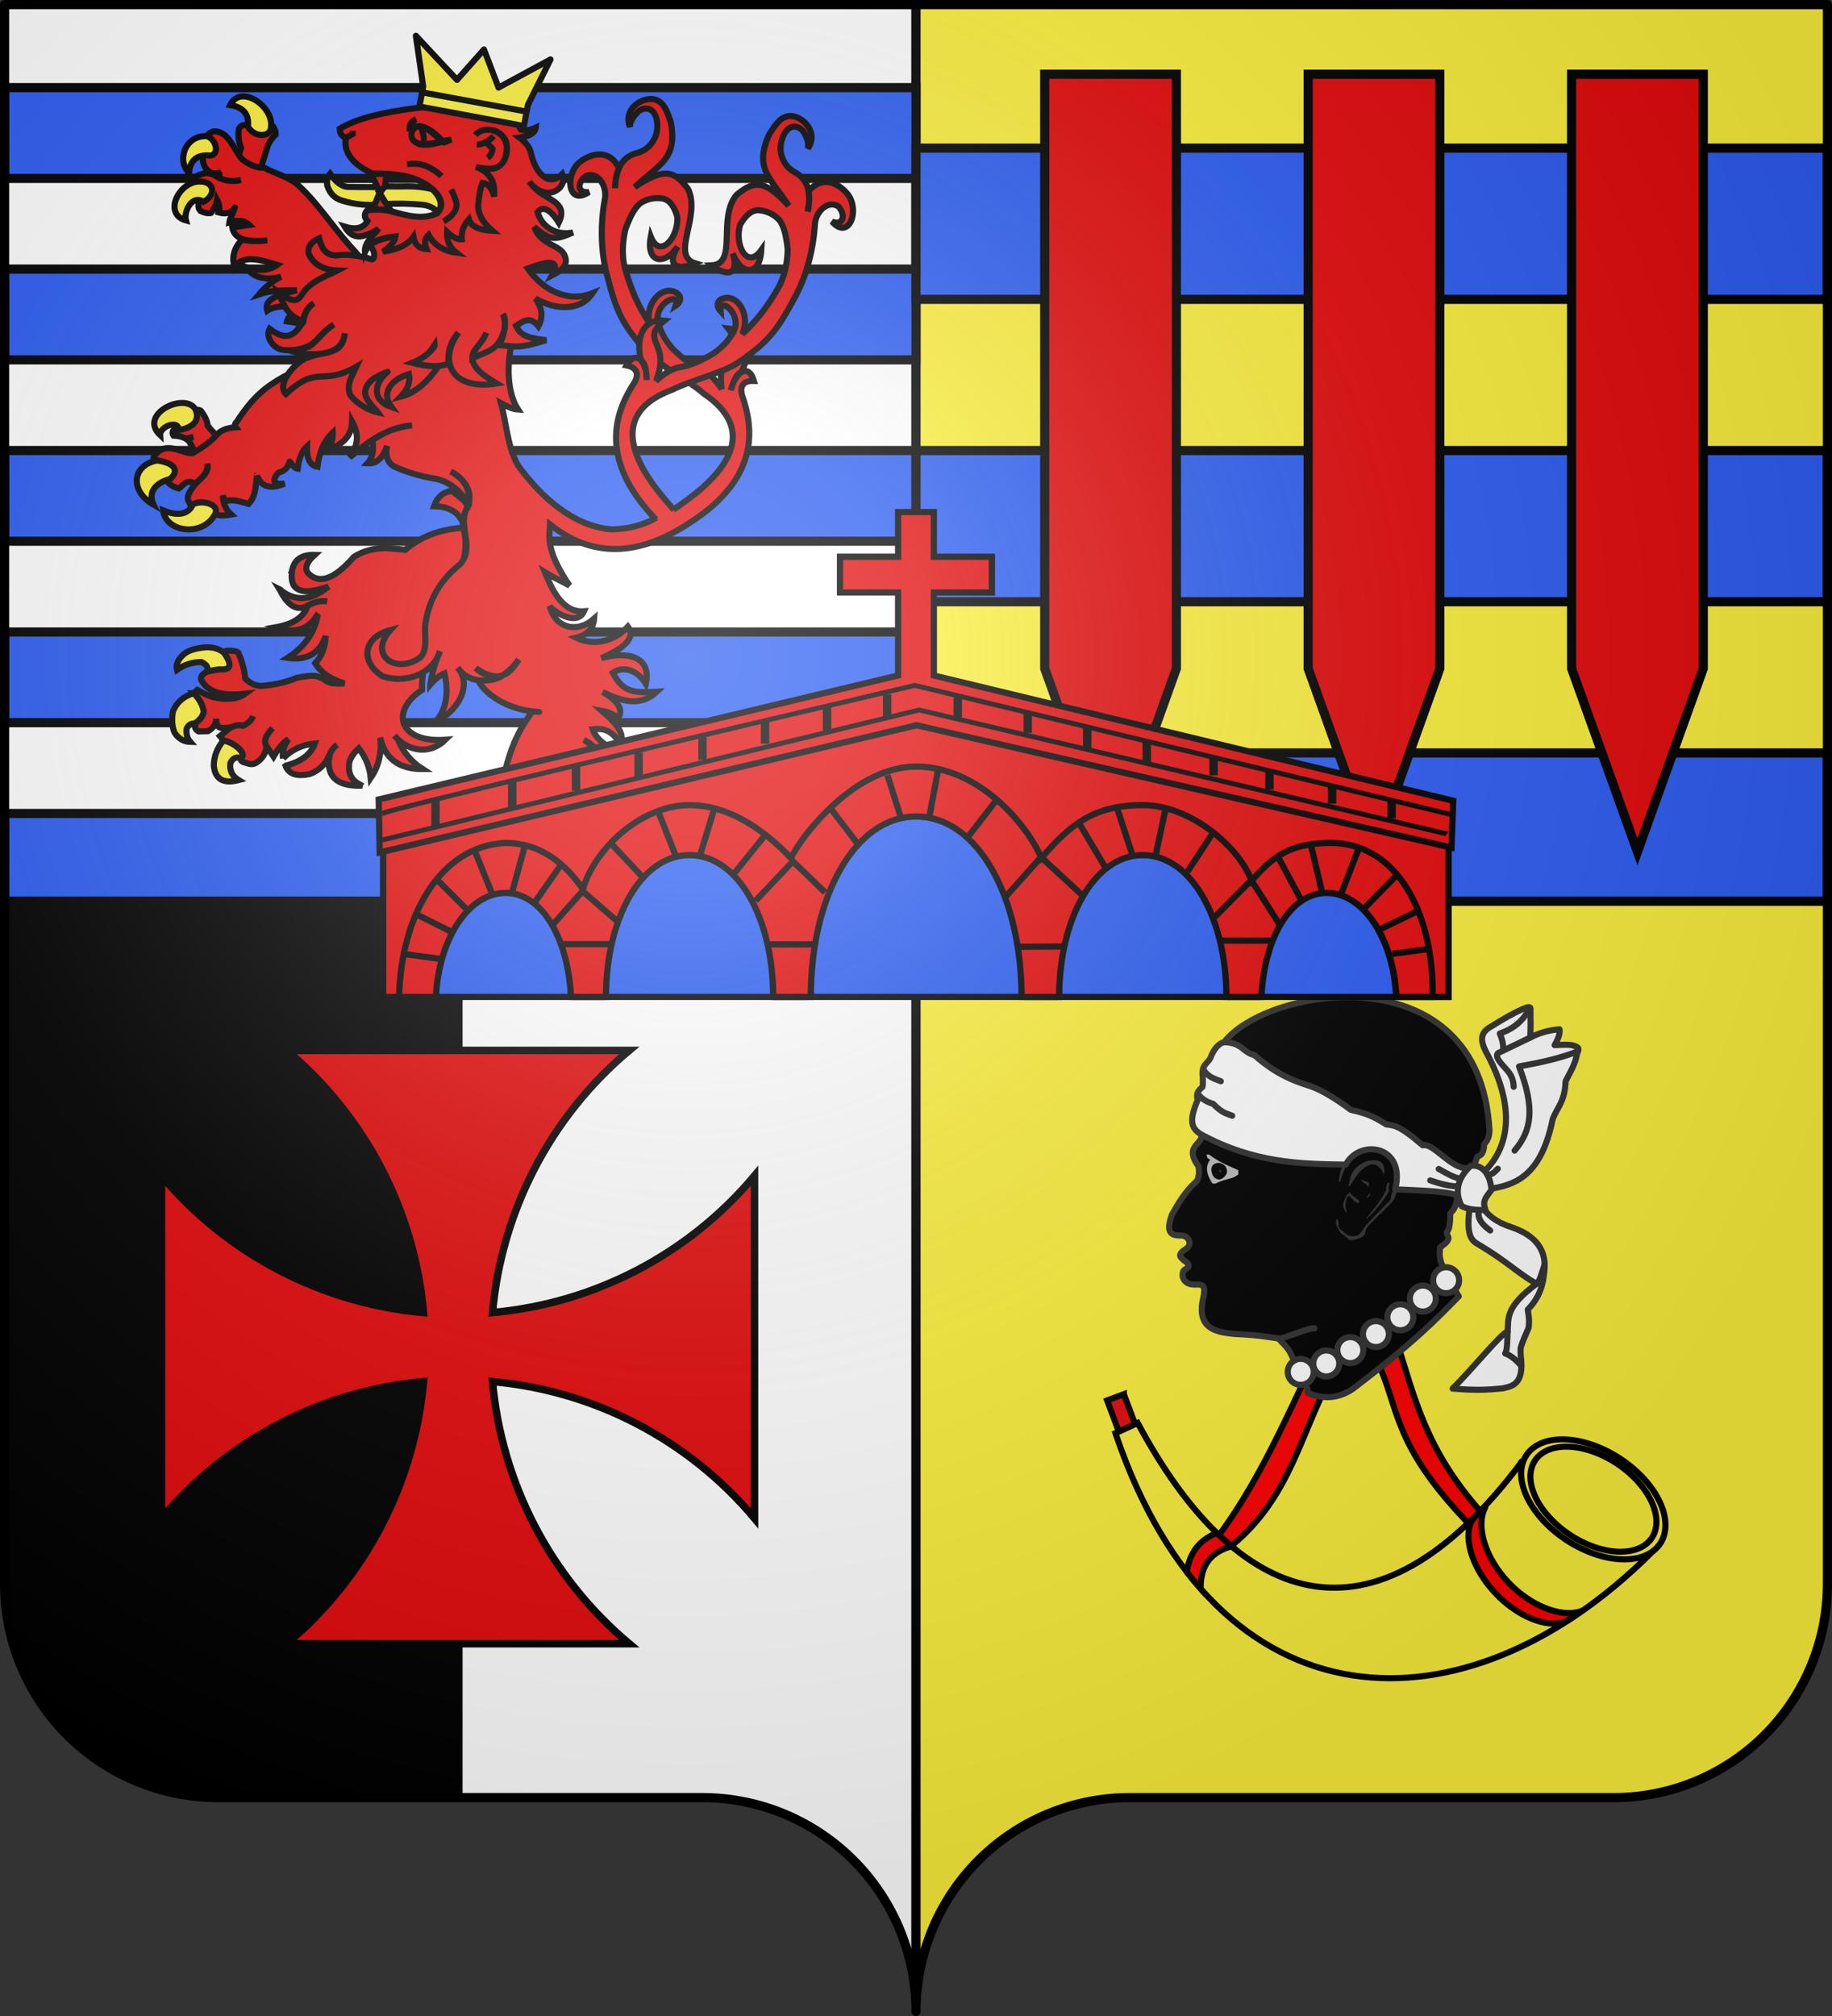 <?xml version="1.0" encoding="UTF-8" standalone="no"?>
<svg
   xmlns:dc="http://purl.org/dc/elements/1.1/"
   xmlns:cc="http://creativecommons.org/ns#"
   xmlns:rdf="http://www.w3.org/1999/02/22-rdf-syntax-ns#"
   xmlns:svg="http://www.w3.org/2000/svg"
   xmlns="http://www.w3.org/2000/svg"
   xmlns:xlink="http://www.w3.org/1999/xlink"
   xmlns:sodipodi="http://sodipodi.sourceforge.net/DTD/sodipodi-0.dtd"
   xmlns:inkscape="http://www.inkscape.org/namespaces/inkscape"
   width="600"
   height="660"
   viewBox="-300 -295 600 660"
   id="svg3020"
   version="1.1"
   inkscape:version="0.48.2 r9819"
   sodipodi:docname="Blason_ville_fr_Richemont EN COURS_(Moselle).svg">
  <rect x="-300" y="-295" width="600" height="660" fill="#333333" stroke="none"/>
  <sodipodi:namedview
     pagecolor="#ffffff"
     bordercolor="#666666"
     borderopacity="1"
     objecttolerance="10"
     gridtolerance="10"
     guidetolerance="10"
     inkscape:pageopacity="0"
     inkscape:pageshadow="2"
     inkscape:window-width="1280"
     inkscape:window-height="738"
     id="namedview3051"
     showgrid="false"
     showguides="true"
     inkscape:guide-bbox="true"
     inkscape:zoom="0.5"
     inkscape:cx="-3.6235088"
     inkscape:cy="203.33317"
     inkscape:window-x="-8"
     inkscape:window-y="-8"
     inkscape:window-maximized="1"
     inkscape:current-layer="layer3"
     inkscape:snap-bbox="true"
     inkscape:bbox-paths="true"
     inkscape:bbox-nodes="true"
     inkscape:snap-bbox-edge-midpoints="true"
     inkscape:snap-bbox-midpoints="true"
     inkscape:object-paths="true"
     inkscape:snap-intersection-paths="true"
     inkscape:object-nodes="true"
     inkscape:snap-smooth-nodes="true"
     inkscape:snap-midpoints="true"
     inkscape:snap-object-midpoints="true"
     inkscape:snap-center="true"
     inkscape:snap-global="false" />
  <defs
     id="defs3022">
    <radialGradient
       id="Gradient1"
       gradientUnits="userSpaceOnUse"
       cy="-80"
       cx="-75"
       r="405">
      <stop
         stop-color="#fff"
         stop-opacity=".31"
         offset="0"
         id="stop3025" />
      <stop
         stop-color="#fff"
         stop-opacity=".25"
         offset=".19"
         id="stop3027" />
      <stop
         stop-color="#6b6b6b"
         stop-opacity=".125"
         offset=".6"
         id="stop3029" />
      <stop
         stop-opacity=".125"
         offset="1"
         id="stop3031" />
    </radialGradient>
    <clipPath
       id="shield_cut">
      <path
         id="shield"
         d="M-298.5,-293.5 h597 v517 a70,70 0 0,1 -70,70 h-158.5 a70,70 0 0,0 -70,70 70,70 0 0,0 -70,-70 h-158.5 a70,70 0 0,1 -70,-70z"
         style="stroke-linecap:round;stroke-linejoin:round" />
    </clipPath>
  </defs>
  <g
     id="layer4"
     inkscape:label="Fond écu"
     inkscape:groupmode="layer"
     clip-path="url(#shield_cut)"
     style="stroke:#000000;stroke-width:3"
     sodipodi:insensitive="true">
    <rect
       x="-300"
       y="-295"
       width="300"
       height="295"
       id="rect3036"
       style="fill:#ffffff" />
    <rect
       y="-295"
       width="300"
       height="295"
       id="rect3038"
       x="0"
       style="fill:#fcef3c" />
    <path
       style="fill:#ffffff"
       d="M -150,0 0,0 0,365 -150,365"
       id="path4588"
       inkscape:connector-curvature="0" />
    <path
       style="fill:#000000"
       d="m -150,365 -150,0 0,-365 150,0"
       id="rect3040"
       inkscape:connector-curvature="0" />
    <rect
       width="300"
       height="365"
       id="rect3042"
       style="fill:#fcef3c"
       x="0"
       y="0" />
  </g>
  <g
     id="layer3"
     inkscape:label="Meubles"
     inkscape:groupmode="layer"
     style="display:inline"
     sodipodi:insensitive="true">
    <g
       style="stroke:#000000;stroke-width:4.67;stroke-miterlimit:4;stroke-dasharray:none"
       id="layer1-41"
       transform="matrix(-0.428,0,0,0.428,248.232,94.091)">
      <g
         id="g13490"
         transform="translate(-137.024,-167.24)"
         style="stroke-width:4.67;stroke-miterlimit:4;stroke-dasharray:none">
        <path
           id="path6357"
           style="fill:#fcef3c;fill-opacity:1;fill-rule:evenodd;stroke:#000000;stroke-width:4.67;stroke-linecap:butt;stroke-linejoin:miter;stroke-miterlimit:4;stroke-opacity:1;stroke-dasharray:none"
           d="m 252.738,375.338 c 115.943,155.129 220.9,109.178 294.643,-28.81 l 17.024,7.857 C 486.367,585.006 296.249,587.097 154.524,446.053 l 98.214,-70.714 z"
           inkscape:connector-curvature="0" />
        <path
           id="path1900"
           style="fill:#fcef3c;fill-opacity:1;fill-rule:evenodd;stroke:#000000;stroke-width:4.746;stroke-linejoin:miter;stroke-miterlimit:4;stroke-opacity:1;stroke-dasharray:none"
           transform="matrix(0.821,-0.546,0.552,0.813,-171.439,185.081)"
           d="m 247.5,394.981 a 62.202,37.976 0 1 1 -124.405,0 62.202,37.976 0 1 1 124.405,0 z"
           inkscape:connector-curvature="0" />
        <path
           id="path4561"
           style="fill:#fcef3c;fill-opacity:1;fill-rule:evenodd;stroke:#000000;stroke-width:5.424;stroke-linejoin:miter;stroke-miterlimit:4;stroke-opacity:1;stroke-dasharray:none"
           transform="matrix(0.717,-0.478,0.482,0.712,-124.598,212.248)"
           d="m 247.5,394.981 a 62.202,37.976 0 1 1 -124.405,0 62.202,37.976 0 1 1 124.405,0 z"
           inkscape:connector-curvature="0" />
        <path
           id="path2789"
           style="fill:#ff0000;fill-opacity:1;fill-rule:evenodd;stroke:#000000;stroke-width:4.67;stroke-linecap:butt;stroke-linejoin:miter;stroke-miterlimit:4;stroke-opacity:1;stroke-dasharray:none"
           d="m 281.53,411.378 c 7.272,14.115 0.076,38.371 -17.967,57.372 -16.987,17.889 -39.843,26.543 -54.51,22.124 0.756,1.047 8.813,7.197 12.109,8.159 14.367,4.191 35.791,-4.668 52.37,-22.126 16.923,-17.821 24.547,-40.272 18.887,-54.258 -1.157,-2.859 -8.886,-10.342 -10.889,-11.271 z"
           inkscape:connector-curvature="0" />
        <path
           id="path8141"
           style="fill:#ff0000;fill-opacity:1;fill-rule:evenodd;stroke:#000000;stroke-width:4.67;stroke-linecap:butt;stroke-linejoin:miter;stroke-miterlimit:4;stroke-opacity:1;stroke-dasharray:none"
           d="m 486.812,430.781 c -3.714,3.604 -7.475,6.985 -11.281,10.156 14.664,4.031 23.958,13.41 23.656,32.406 3.598,-4.081 7.14,-8.347 10.594,-12.812 -2.004,-13.753 -8.841,-24.223 -22.969,-29.75 z"
           inkscape:connector-curvature="0" />
        <path
           id="path9034"
           style="fill:#ff0000;fill-opacity:1;fill-rule:evenodd;stroke:#000000;stroke-width:4.67;stroke-linecap:butt;stroke-linejoin:miter;stroke-miterlimit:4;stroke-opacity:1;stroke-dasharray:none"
           d="m 382.351,282.423 c 39.81,56.722 40.338,114.7 93.352,158.204 1.5,-1.342 7.937,-6.843 9.422,-8.252 -35.845,-48.365 -58.352,-106.392 -85.331,-160.181 z m -32.659,-0.283 c -14.441,46.247 -22.996,84.994 -64.813,132.314 -1.324,-2.545 7.651,6.853 9.621,8.733 58.897,-61.491 52.349,-87.776 69.754,-124.36 z"
           inkscape:connector-curvature="0"
           sodipodi:nodetypes="cccccccccc" />
        <path
           id="rect11697"
           style="fill:#e20909;fill-opacity:1;fill-rule:evenodd;stroke:#000000;stroke-width:4.67;stroke-linejoin:miter;stroke-miterlimit:4;stroke-opacity:1;stroke-dasharray:none"
           d="m 557.969,324.562 -8.594,22.875 12.438,5.75 8.938,-23.844 -12.781,-4.781 z"
           inkscape:connector-curvature="0" />
      </g>
    </g>
    <path
       style="fill:#2b5df2;stroke:#000000;stroke-width:3;stroke-linecap:butt;stroke-linejoin:miter;stroke-opacity:1"
       d="m 1.502,28.688 0,29.719 298.498,0 0,-29.719 z m 0,59.406 0,29.719 298.498,0 0,-29.719 z m 0,59.406 0,29.688 298.498,0 0,-29.688 z m 0,59.406 0,29.688 298.498,0 0,-29.688 z m 0,59.406 0,28.688 L 300,295 l 0,-28.688 z"
       transform="translate(-300,-295)"
       id="path3055-7"
       inkscape:connector-curvature="0"
       sodipodi:nodetypes="ccccccccccccccccccccccccc" />
    <g
       id="g3587"
       transform="matrix(1.052,0,0,1.052,7.208,17.726)"
       style="stroke-width:1.9;stroke-miterlimit:4;stroke-dasharray:none">
      <g
         style="fill:#e20909;stroke-width:5.582;stroke-miterlimit:4;stroke-dasharray:none"
         transform="matrix(0.34,0,0,0.34,-388.284,-98.978)"
         id="g3547">
        <path
           style="fill:#e20909;fill-opacity:1;stroke:#000000;stroke-width:5.582;stroke-miterlimit:4;stroke-opacity:1;stroke-dasharray:none"
           id="path3723"
           d="m 511.176,-467.753 c -4.619,-1.804 -6.693,-1.307 -9.136,2.116 -1.225,5.046 -0.675,11.059 1.812,18.029 -2.237,7.592 -5.876,11.708 -11.109,12.182 l -0.159,0.009 c 4.071,10.616 0.204,44.021 22.998,19.498 5.197,-8.284 8.825,-20.977 11.985,-31.429 1.157,-4.509 3.809,-8.747 7.958,-12.715 0.123,-3.029 -1.219,-6.153 -3.458,-8.87 -9.289,2.04 -8.269,10.728 -20.891,1.18 z"
           inkscape:connector-curvature="0" />
        <path
           style="fill:#e20909;fill-opacity:1;stroke:#000000;stroke-width:5.582;stroke-miterlimit:4;stroke-opacity:1;stroke-dasharray:none"
           id="path3733"
           d="m 460.051,-206.405 c 0.586,2.972 -0.03,5.802 -1.672,8.652 -4.028,3.225 -9.106,5.478 -15.063,6.753 -2.346,2.034 -2.802,4.365 -1.382,6.491 4.625,0.243 8.241,1.168 11.359,2.765 l 6.975,-1.626 -6.975,1.626 c 0.871,0.646 1.917,1.455 2.793,2.267 3.553,5.402 5.543,9.839 5.807,13.646 3.42,-0.066 6.824,-0.794 10.037,-2.348 6.577,-3.941 12.47,-7.866 16.978,-12.429 -6.05,-2.536 -11.118,-6.914 -15.542,-12.962 -0.626,-4.629 -2.791,-9.229 -6.495,-13.797 -2.768,-1.271 -4.983,-0.897 -6.82,0.962 z"
           inkscape:connector-curvature="0" />
        <path
           sodipodi:nodetypes="cccc"
           style="fill:#e20909;fill-opacity:1;stroke:#000000;stroke-width:5.582;stroke-miterlimit:4;stroke-opacity:1;stroke-dasharray:none"
           id="path3747"
           d="m 680.525,-119.867 c 15.053,0.331 24.12,6.297 27.197,18.063 4.919,-19.2 7.509,-18.259 -10.774,-31.986 -8.574,0.708 -13.564,6.082 -16.423,13.922 z"
           inkscape:connector-curvature="0" />
        <path
           inkscape:connector-curvature="0"
           style="fill:#e20909;fill-opacity:1;stroke:#000000;stroke-width:5.582;stroke-miterlimit:4;stroke-opacity:1;stroke-dasharray:none"
           id="path3741"
           d="m 550.883,-62.577 c -1.197,6.461 -0.855,11.6 1.197,15.08 0.684,1.16 1.539,1.989 2.566,2.817 2.224,1.657 4.96,2.486 8.553,2.651 5.303,0 12.145,-1.326 20.697,-4.309 -6.158,4.972 -11.974,8.286 -17.789,9.776 -1.026,0.167 -1.882,0.499 -2.737,0.499 -5.303,0.829 -10.263,0 -15.053,-1.989 -2.395,-0.996 -4.789,-2.486 -7.013,-3.977 -0.684,-0.661 -1.368,-1.49 -2.395,-1.989 0.513,0.829 1.026,1.657 1.368,2.486 7.013,13.258 15.053,17.568 24.289,13.092 0,-0.166 0,-0.166 0,-0.331 1.026,-0.497 1.882,-0.994 2.737,-1.326 0.342,-0.166 0.684,-0.331 1.197,-0.497 4.618,-2.154 9.579,-2.817 14.197,-2.154 -4.618,-0.663 -9.579,0 -14.197,2.154 -0.513,0.166 -0.855,0.331 -1.197,0.497 -0.855,0.331 -1.711,0.829 -2.737,1.326 0,0.167 0,0.167 0,0.331 -3.25,10.109 -13,16.572 -29.079,19.389 16.763,6.132 29.25,2.652 37.631,-10.44 l 0.684,0.497 c -0.855,4.143 -2.053,8.119 -3.763,11.766 -4.618,10.44 -12.658,19.058 -23.605,26.184 8.553,1.327 15.908,0.331 21.553,-2.816 5.987,-3.314 10.605,-9.115 13.342,-17.235 -0.342,10.275 -3.592,18.561 -9.579,25.024 1.368,2.156 2.908,4.31 4.789,6.132 1.882,1.825 3.934,3.482 5.987,4.972 4.618,3.149 9.921,5.469 16.079,7.292 -7.697,0.497 -13.342,0 -16.592,-2.154 -0.855,-0.499 -1.368,-0.996 -1.882,-1.327 -0.171,0 -0.171,0 -0.171,0 -1.026,-0.661 -1.71,-1.158 -1.882,-1.326 -2.566,-0.994 -4.276,-1.49 -5.132,-1.823 -0.855,-0.167 -1.711,-0.331 -2.908,-0.331 -3.421,-0.166 -8.553,0.497 -15.566,1.989 -9.066,3.812 -19.671,6.297 -32.329,7.29 -2.908,-0.166 -5.474,-0.829 -7.868,-1.987 -2.395,-1.16 -4.618,-2.817 -6.671,-4.972 -0.513,-7.128 -2.566,-15.082 -6.329,-23.532 -2.053,-1.491 -5.132,-1.989 -9.237,-1.657 -1.882,-0.331 -2.908,0.166 -3.421,1.823 0,0.167 0,0.167 0,0.331 0,0 0,0 0,0.166 7.184,10.606 5.987,15.414 -4.105,14.585 -2.395,0.166 -6.329,0.829 -11.632,2.154 -5.474,2.652 -7.013,5.633 -4.789,8.947 l 0.513,0.499 c 0.342,0.33 0.513,0.829 0.855,1.326 0.171,0.166 0.171,0.166 0.342,0.331 2.395,3.147 5.987,5.633 10.434,7.457 6.842,2.318 15.908,2.983 27.368,1.657 -6.5,4.804 -16.25,5.966 -29.592,3.147 -3.934,-1.326 -8.724,-3.48 -14.197,-6.629 l -3.25,2.983 c 5.474,5.8 8.382,11.435 9.066,16.903 -0.684,3.812 -3.079,7.126 -7.184,10.111 0,0.33 0,0.497 -0.171,0.661 -1.368,3.314 -0.342,5.8 2.737,7.292 l 8.553,-0.167 c 4.96,-2.816 7.355,-6.629 7.526,-11.433 0.171,4.804 1.368,7.457 3.25,8.119 4.276,0.829 8.21,0.331 11.803,-0.829 3.25,-1.49 6.5,-1.657 9.579,-0.829 4.961,-2.486 7.868,-5.301 9.066,-8.947 -1.197,3.646 -4.105,6.461 -9.066,8.947 -3.079,-0.829 -6.329,-0.661 -9.579,0.829 -1.026,0.331 -2.053,0.996 -3.079,1.657 l -8.553,6.96 3.25,3.977 c 0,0 0,0 0.171,0 7.526,1.989 13.171,5.633 16.763,10.937 1.026,2.32 0.855,3.977 -0.855,4.972 -0.171,0.167 -0.171,0.167 -0.171,0.167 -0.513,2.318 0.855,3.644 4.276,4.309 3.763,1.491 7.013,1.823 9.579,0.166 5.816,-3.644 9.066,-8.783 9.75,-15.245 -2.908,-4.31 -1.197,-9.777 5.474,-16.572 -6.671,6.795 -8.382,12.262 -5.474,16.572 1.197,1.823 3.421,4.972 6.329,9.444 4.789,-8.119 9.237,-13.423 13.513,-15.743 -4.276,5.8 -5.816,11.6 -4.789,17.401 0,0 0,0 0,0.167 l 0,-0.167 c 8.039,-8.119 17.618,-12.595 29.079,-13.587 -3.592,9.943 -12.487,16.572 -26.513,20.216 -0.171,0 -0.171,0 -0.342,0.167 2.908,7.457 10.092,9.943 21.895,7.623 8.553,-3.147 14.197,-8.452 17.276,-15.576 l 0.855,0.166 c 0.513,-4.474 3.079,-8.286 7.184,-11.435 -4.105,3.149 -6.671,6.96 -7.184,11.435 -0.171,0.663 -0.342,1.16 -0.342,1.823 -1.368,16.739 8.553,24.692 29.592,24.197 0.342,0 0.513,0 1.026,0 -0.342,-0.167 -0.513,-0.167 -0.513,-0.167 -0.171,-0.33 -0.342,-0.33 -0.513,-0.33 -7.697,-3.482 -11.632,-9.446 -11.118,-17.568 l 0,-0.331 c -0.171,-4.64 2.737,-9.943 8.895,-15.909 6.5,8.452 10.092,17.566 10.947,27.178 7.526,-10.939 10.263,-23.201 8.724,-36.79 0.171,0.497 0.171,0.829 0.342,1.16 0,0.33 0,0.497 0.171,0.829 0.513,1.987 1.197,4.143 2.053,6.13 5.987,13.756 18.131,20.715 36.263,20.549 -10.605,-6.795 -18.132,-15.909 -22.579,-27.178 -1.026,-0.994 -2.053,-2.318 -3.079,-3.644 1.026,1.326 2.053,2.652 3.079,3.644 12.569,11.654 30.264,13.277 43.447,0.333 -42.234,3.167 -51.418,-26.007 -21.399,-45.623 -2.337,-46.309 51.516,-109.753 37.479,-148.43 -21.381,1.49 -39,8.286 -52.855,20.218 -5.987,-0.663 -11.803,-1.16 -17.789,-1.491 -11.118,0 -21.039,2.652 -29.25,7.955 -8.895,10.111 -16.592,16.406 -23.434,18.892 -0.684,0.166 -1.197,0.497 -1.882,0.661 -5.987,1.657 -11.289,0.331 -15.566,-3.644 -4.789,-4.31 -3.25,-10.275 4.961,-17.732 -11.291,-0.34 -17.962,3.969 -20.357,12.752 l -7e-5,2.3e-4 z"
           sodipodi:nodetypes="cscccccscccccccsccccccccccccsccccccccccsccccccccccccccccccccccccccsccccccccccccsccccccccccccsccccccccccccccccsccccccccccccc" />
        <path
           inkscape:connector-curvature="0"
           sodipodi:nodetypes="cccccccccscccccccccccccccccsccccccccccccccccc"
           style="fill:#e20909;fill-opacity:1;stroke:#000000;stroke-width:5.582;stroke-miterlimit:4;stroke-opacity:1;stroke-dasharray:none"
           id="path3943"
           d="m 504.721,-437.625 c -7.409,-8.055 -11.821,-25.621 -25.934,-25.402 -4.06,1.366 -5.742,3.021 -5.539,5.417 -0.147,0.077 -0.147,0.077 -0.052,0.22 6.639,4.934 12.488,15.777 -0.299,14.791 -2.94,-0.174 -3.741,1.754 -4.109,4.28 -0.052,9.707 7.15,16.591 16.825,12.515 -1.578,1.131 -2.808,2.423 -4.459,3.728 -0.17,0.017 -0.17,0.017 -0.15,0.181 6.703,4.189 14.236,5.298 22.789,3.475 -8.553,1.823 -16.086,0.714 -22.789,-3.475 -0.02,-0.165 -0.02,-0.165 0.15,-0.181 -2.241,-1.451 -5.462,-2.475 -9.454,-2.757 -4.702,0.952 -8.473,2.482 -11.163,4.408 -1.39,1.301 -1.99,2.025 -1.91,2.684 -0.11,0.511 0.44,0.791 1.331,1.039 4.892,-0.804 8.603,0.006 11.155,2.594 3.102,5.702 1.342,11.039 -5.509,15.532 -1.47,3.475 -0.939,6.424 1.212,8.551 3.472,1.666 6.653,2.36 9.504,1.753 3.11,-4.133 4.86,-8.135 5.59,-12.039 2.222,4.12 2.682,7.91 1.403,11.533 5.892,1.767 10.594,0.814 14.235,-3.203 2.931,-6.175 -4.259,9.78 -4.529,12.271 6.708,-1.995 12.882,-2.693 18.357,2.401 l -15.565,2.164 c 0.811,5.256 3.993,8.784 9.395,10.764 5.382,1.816 13.005,2.249 22.679,1.152 -9.673,1.097 -17.525,0.893 -22.908,-0.923 -7.641,7.903 -9.812,16.239 -7.159,25.318 8.269,-12.523 27.732,-5.294 39.164,-1.935 -7.602,5.399 -17.165,5.985 -28.65,2.09 6.854,9.675 17.519,12.483 32.033,8.753 -7.013,3.471 -14.549,9.407 -20.064,16.099 10.758,-3.685 22.937,-3.762 34.482,-3.651 -7.765,2.378 -31.117,5.539 -26.987,18.598 5.696,-4.072 22.629,-7.304 38.705,2.777 -10.304,-2.413 -19.059,0.149 -20.656,6.988 24.901,3.33 28.484,10.189 54.704,22.349 53.585,-20.469 45.839,-42.661 13.561,-79.255 -3.642,-4.483 -7.624,-8.934 -11.397,-13.072 -15.549,-17.506 -28.125,-37.496 -46.165,-54.262 -8.024,-7.742 -22,-11.023 -31.957,-16.564 -5.552,1.034 -14.653,-3.037 -19.865,-7.703 l 2e-5,-7.7e-4 z" />
        <path
           inkscape:connector-curvature="0"
           id="path3328"
           d="m 884.24,-109.614 c -11.688,7.27 -26.015,10.539 -40.508,10.974 -36.358,-2.591 -65.926,-30.749 -86.381,-58.665 -9.808,-17.579 -10.271,-37.931 -15.566,-57.006 4.167,2.274 9.86,5.614 15.737,5.964 -15.321,-23.184 -10.148,-75.922 13.889,-96.898 -57.947,-40.54 -121.897,16.292 -227.702,66.407 -17.548,9.704 -29.079,19.029 -43.618,41.43 -2.053,1.823 -2.395,3.812 -1.197,5.301 -7.184,0.499 -12.829,2.32 -16.763,6.299 -6.167,7.12 -14.204,12.495 -22.579,17.401 -9.048,0.961 -26.175,-13.522 -35.921,4.307 0.342,1.326 1.368,2.154 3.592,2.651 8.902,0.672 13.375,7.427 6.5,13.094 1.539,6.463 5.987,10.44 13.171,12.263 4.709,-3.453 7.782,-9.451 14.882,-3.771 5.562,-6.257 12.194,-10.064 11.289,-18.932 1.729,8.424 -5.668,13.116 -11.289,18.408 -2.441,4.574 -8.096,9.544 -6.329,15.232 l 3.421,6.629 c 5.261,-9.699 17.239,-3.814 19.158,4.64 3.592,2.653 9.237,3.149 16.763,1.657 -5.104,-4.563 -7.472,-10.718 -7.697,-17.4 l 2.395,5.8 c 5.132,-3.48 15.4,0.226 21.216,1.883 7.184,-7.126 6.666,-18.952 7.692,-25.745 0.171,0 0.171,0 0.171,-0.167 3.592,10.275 11.803,12.76 25.145,7.292 -10.092,0.994 -12.145,-2.486 -5.645,-10.111 5.033,-1.054 9.053,-4.491 10.092,-9.776 0.249,-1.747 3.65,6.013 7.526,6.297 1.197,-9.612 4.105,-16.572 8.553,-20.549 -0.342,11.435 2.737,17.568 9.579,18.728 1.55,-11.952 5.129,-22.913 14.026,-31.321 0.342,5.303 -1.197,10.772 -4.789,16.075 13.201,-4.988 22.142,-12.158 22.47,-26.14 7.013,12.76 5.24,21.829 -2.286,32.934 17.156,-14.861 34.286,-27.412 57.131,-29.498 -14.451,1.825 -25.545,6.124 -36.263,13.781 1.539,9.613 0,16.214 -4.447,21.02 10.201,0.622 14.87,-7.443 17.96,-15.907 -1.882,8.783 0.171,14.915 6.158,18.726 12.487,5.633 25.487,9.446 38.829,11.433 13.003,3.012 22.386,11.661 29.592,22.54 3.582,-13.011 -5.507,-23.409 -16.25,-29.332 11.718,5.886 18.607,17.201 16.608,30.405 -12.746,17.195 6.469,38.023 -8.059,54.443 -17.167,13.461 -27.848,30.952 -31.474,52.366 -2.457,10.288 2.914,24.605 -4.961,32.978 -22.784,16.116 -48.043,-2.32 -27.539,-25.027 -24.929,6.541 -28.203,29.017 -6.842,42.426 20.803,6.462 45.136,-1.264 52.342,-23.037 -4.371,9.706 -7.323,19.762 -8.895,30.327 0,0 0,0 0,0.167 4.276,-4.972 8.724,-8.453 13,-10.275 3.506,15.199 2.933,31.464 -7.697,43.75 17.11,-6.882 34.599,-31.402 19.84,-48.887 8.788,13.213 26.118,14.491 39.964,8.022 -9.09,0.437 -17.019,-1.24 -23.419,-7.684 25.151,18.029 34.147,-0.843 39.466,-7.929 -15.902,21.102 -27.264,19.269 -37.273,19.285 7.355,14.086 27.617,25.591 49.168,28.242 8.276,0.836 9,0.7 0.715,0 -16.606,20.825 -24.597,45.958 -28.424,71.924 -7.3,7.201 -17.372,7.496 -24.975,0.993 -3.934,-0.497 -8.38,-0.497 -13.342,0 -2.566,0.994 -3.421,2.651 -2.566,4.972 2.908,0.829 4.96,2.983 6.158,6.297 0.855,3.482 0.515,6.629 -0.682,9.777 -0.173,0.331 -0.173,0.497 -0.342,0.829 l 0,0 c -1.711,4.804 -1.539,9.28 0.342,13.09 9.75,-1.823 15.053,-6.794 16.077,-15.08 0.855,4.806 3.081,7.292 6.329,7.789 4.405,-7.224 11.003,-12.67 18.816,-16.572 -7.937,3.176 -14.847,9.202 -19.018,16.572 l 2.599,6.795 c 9.092,-2.957 17.158,3.35 20.013,11.766 5.687,0.088 11.511,-2.609 9.577,-9.28 l -6.158,-6.629 c 2.28,1.984 4.381,4.954 6.158,7.344 10.323,-6.387 21.325,-17.611 7.697,-26.899 10.815,4.065 5.804,14.404 -0.421,20.959 5.227,8.106 14.615,5.38 20.091,-0.909 -1.133,-10.191 11.662,-16.912 18.816,-9.61 0,0 0,0 0.171,0 6.261,-4.738 6.529,-13.714 2.021,-18.89 -14.808,-7.839 -12.781,-5.734 -19.642,-9.282 18.938,7.698 20.213,15.443 43.105,10.44 -16.684,-3.431 -16.896,-15.395 -18.302,-29.662 -1.369,-1.657 -4.276,-3.482 -8.895,-5.303 4.618,1.823 7.526,3.646 8.895,5.303 6.427,4.802 9.671,12.387 12.316,19.721 9.9,-15.196 5.839,-31.701 -9.579,-40.27 6.382,2.896 12.014,7.753 14.042,14.611 8.235,10.044 23.967,3.303 31.114,-4.832 -22.499,2.671 -34.574,-12.119 -37.147,-19.59 9.897,-0.909 16.981,0.252 25.455,13.248 3.763,-8.119 -0.793,-16.197 -16.872,-30.115 6.502,1.16 11.461,3.314 14.539,6.795 7.75,-9.544 -6.279,-20.177 -14.026,-24.029 17.964,8.817 34.803,13.7 49.76,-0.26 -20.715,1.205 -30.708,0.882 -40.351,-17.307 11.292,-7.686 23.98,-0.398 30.274,10.109 5.479,-24.769 -16.365,-30.243 -40.709,-23.532 9.309,-4.294 34.536,-15.115 24.289,-28.834 C 845.879,3.684 827.073,8.546 810.713,0.462 c 10.263,-2.486 15.737,-8.452 16.423,-17.401 -15.029,13.486 -35.435,9.149 -40.757,-11.372 6.032,6.936 25.73,17.912 31.519,4.581 -20.031,1.603 -29.499,-20.507 -35.921,-35.797 10.441,6.462 10.171,5.455 22.581,12.263 -21.147,-31.581 -18.628,-42.664 -17.867,-55.959 38.204,30.499 80.186,29.764 126.897,-0.759 67.954,-42.715 58.455,-90.559 48.903,-117.805 -2.537,-10.269 3.95,-13.069 10.964,-12.798 -4.851,-16.741 -17.26,-7.822 -21.157,8.572 5.089,-17.558 8.117,-13.984 10.402,-18.017 8.056,-16.968 6.849,-36.028 -12.935,-38.546 18.192,23.657 -11.518,17.608 -5.813,55.426 -5.996,-8.999 -12.172,-14.966 -18.429,-17.627 -7.634,-2.993 -16.347,-9.416 -26.114,-18.8 -6.02,-6.708 -10.134,-13.56 -12.553,-20.76 -8.434,-20.053 19.724,-33.183 14.899,-19.018 5.855,-3.886 5.243,-9.429 0.156,-12.132 -11.824,-6.778 -27.927,9.043 -24.392,27.697 l 0,0 c -9.229,-13.768 -16.577,-30.107 -21.976,-49.22 -2.8,-10.23 -2.874,-22.227 0.104,-35.856 4.953,-13.979 10.029,-22.498 15.789,-25.562 5.643,-2.996 11.562,-4.038 18.034,-3.129 6.359,0.976 10.927,6.748 13.843,16.91 1.236,18.644 -15.973,39.24 -24.327,18.059 -4.644,24.545 12.953,26.649 24.622,9.102 -11.739,19.778 2.611,21.493 16.057,15.281 -23.035,-7.054 5.735,-43.224 -6.634,-68.174 -11.209,-14.779 -20.024,-21.238 -48.659,-1.627 22.222,-20.907 39.362,-25.339 32.957,-59.421 -2.464,-6.696 -5.047,-15.663 -10.661,-18.888 -10.004,-7.44 -34.004,4.302 -26.802,23.202 0.243,-5.722 4.202,-10.919 8.687,-14.874 13.262,-7.337 19.156,8.561 15.246,22.429 -3.239,8.577 -8.974,14.067 -17.367,16.404 -14.282,3.528 -19.651,15.816 -20.14,32.191 -0.18,-6.402 1.439,-12.536 3.518,-18.478 -7.795,-16.034 -22.686,-14.847 -34.921,-6.158 l 0,0 c -15.125,11.323 -12.101,41.657 7.489,28.134 -11.132,1.507 -10.896,-9.12 -2.474,-14.815 10.345,-3.847 19.188,8.696 17.114,21.005 -4.15,22.129 -3.82,46.384 1.201,67.184 9.343,36.85 14.525,47.542 36.999,72.944 12.833,13.399 37.941,25.677 52.149,38.092 67.022,45.334 -11.163,94.65 -27.833,106.487"
           style="fill:#e20909;fill-opacity:1;stroke:#000000;stroke-width:5.582;stroke-miterlimit:4;stroke-opacity:1;stroke-dasharray:none"
           sodipodi:nodetypes="cccccccccccccccccccccccccccccccccccccccccccccccccccccccccccccccccccccccccccccccccccccccccccccccccccccccccccccccccccccccccccccccccccccccccccccccccccccccccc" />
        <path
           inkscape:connector-curvature="0"
           sodipodi:nodetypes="ccccccccccccccccccccccccccccccccccccccccccccccccccccccccccccccccccccccccccccscssccccaccccccccccccacccccccccccccccccccccccccccccccsscsccsccccccccccscccscscccscc"
           style="fill:#e20909;fill-opacity:1;stroke:#000000;stroke-width:5.582;stroke-miterlimit:4;stroke-opacity:1;stroke-dasharray:none"
           id="path3709"
           d="m 702.203,-491.726 c -12.256,6.183 -26.432,5.746 -39.342,7.623 l -0.171,0 c -26.684,3.48 -46.697,8.12 -59.868,14.252 -3.421,1.491 -6.329,2.983 -8.724,4.64 0.342,4.474 2.224,7.126 5.816,7.955 0,0.166 0,0.166 0,0.166 l 0,0 6.158,-3.48 0,-2.817 0,2.817 -6.158,3.48 0,0 c -3.329,15.982 11.015,26.448 23.947,32.647 9.752,-0.094 19.466,0.49 29.079,2.154 0,0 0,0 0.171,0 11.816,2.518 23.616,7.992 31.131,17.732 3.957,6.051 3.989,11.076 -0.513,16.406 -13.685,6.52 -27.829,2.328 -41.566,-1.491 -7.43,-2.155 -15.147,-1.766 -22.75,-1.16 -3.079,3.314 -2.908,6.629 0.171,9.943 -3.592,6.463 -10.605,8.286 -20.868,5.137 3.763,6.297 8.382,9.28 14.197,8.949 5.131,-0.663 11.759,-3.447 16.89,-7.093 -4.877,6.417 -13.377,12.749 -12.528,21.484 4.561,-10.529 17.926,-12.962 27.966,-14.391 -0.513,4.474 -4.447,9.115 -11.46,13.92 13.684,-1.823 22.921,-6.463 27.881,-13.589 1.197,7.126 5.132,10.772 11.974,11.269 -2.224,-5.303 -1.54,-9.777 1.881,-13.092 4.961,9.115 13.342,14.749 25.485,16.406 -6.158,-4.806 -9.066,-11.103 -8.553,-19.058 5.304,4.972 9.75,7.126 13.513,6.795 -0.684,-6.795 1.539,-12.926 6.5,-18.395 1.71,6.297 8.895,9.943 21.554,10.606 -9.408,-7.955 -13.513,-16.075 -13.002,-24.361 0.684,-8.452 2.053,-14.915 3.934,-19.555 5.132,0.663 8.553,4.64 10.605,12.429 1.368,-13.589 -4.104,-22.538 -16.592,-27.012 3.594,0.829 7.184,1.491 10.605,1.491 12.129,0.936 16.724,-6.792 17.618,-18.229 0.64,-9.125 -5.467,-14.448 -13.684,-17.069 -5.574,-0.897 -11.336,0.178 -15.053,4.64 3.48,-4.731 9.618,-5.337 15.053,-4.64 21.503,4.23 16.013,39.106 -3.934,35.298 -3.421,0 -7.013,-0.663 -10.605,-1.491 12.489,4.474 17.96,13.423 16.592,27.012 -2.053,-7.789 -5.474,-11.766 -10.605,-12.429 -1.882,4.64 -3.248,11.103 -3.934,19.555 -0.513,8.286 3.594,16.406 13.002,24.361 -12.658,-0.663 -19.844,-4.309 -21.554,-10.606 -4.959,5.469 -7.184,11.6 -6.5,18.395 -3.763,0.331 -8.21,-1.823 -13.513,-6.795 -0.513,7.955 2.395,14.252 8.553,19.058 -12.145,-1.657 -20.526,-7.292 -25.485,-16.406 -3.421,3.314 -4.105,7.789 -1.881,13.092 -6.842,-0.497 -10.776,-4.143 -11.974,-11.269 -4.96,7.126 -14.197,11.766 -27.881,13.589 7.013,-4.806 10.947,-9.446 11.46,-13.92 -11.632,1.16 -20.056,3.924 -24.503,8.73 4.936,1.088 6.766,11.104 3.121,12.316 -2.395,-0.829 -4.79,-1.491 -7.184,-1.989 -8.724,-1.989 -17.276,-2.974 -25.829,-1.648 -9.839,-0.167 -13.425,-7.214 -15.566,-15.752 -7.184,3.149 -10.605,7.789 -9.579,14.086 4.618,9.943 13.342,14.915 26.513,15.412 -6.831,3.607 -25.831,9.68 -32.842,22.372 -4.961,7.955 -11.143,4.956 -21.381,-2.486 4.906,11.214 8.21,22.317 22.433,26.179 2.749,-7.866 4.203,-12.418 10.067,-16.07 -6.261,3.488 -9.363,10.222 -9.627,17.071 -6.81,9.248 -12.902,19.947 -30.901,6.345 -3.924,6.8 2.941,17.983 12.109,19.195 6.923,1.372 18.628,-0.621 24.253,-3.19 7.586,-4.46 9.606,-11.753 22.395,-19.977 -15.97,10.263 -14.772,22.334 -40.73,23.651 13.091,4.819 30.079,4.472 39.043,0.605 8.524,-3.677 10.877,-9.426 11.853,-16.251 -1.05,9.845 -5.022,13.887 -11.155,16.223 -9.585,3.651 -9.556,1.117 -23.555,6.238 -11.073,4.051 -28.186,24.291 -19.294,33.073 29.979,-27.588 32.224,-6.482 64.61,-24.986 -4.077,8.906 -9.286,16.093 -5.918,25.448 5.474,8.119 16.865,14.656 25.931,16.645 -1.437,-2.236 -13.174,-11.947 -12.014,-19.49 1.377,-8.961 9.619,-13.821 20.567,-17.797 1.465,-0.503 1.463,-0.509 0,0 -12.955,10.731 -14.477,26.094 3.592,32.315 -10.777,-14.474 1.897,-26.289 15.885,-30.328 1.6,8.426 -1.775,14.799 -7.504,20.718 14.664,-3.659 25.771,-15.337 34.359,-27.474 -16.614,-1.649 -8.562,-0.358 -23.532,-3.62 14.387,-5.918 16.574,-10.871 20.413,-16.681 0.326,2.383 -5.89,10.174 -20.136,16.843 18.254,4.938 26.747,2.792 33.026,0.684 -1.599,-10.505 1.773,-20.524 8.724,-28.418 -18.898,25.919 -6.486,53.274 35.108,46.6 -7.102,-4.517 -20.591,-11.619 -22.213,-21.886 -1.439,-9.11 7.462,-11.98 12.763,-24.549 -5.578,12.158 -10.427,11.566 -12.465,22.916 19.958,-7.835 24.089,-9.81 29.228,-26.728 0.581,-4.465 0,-8.885 -1.539,-13.092 4.388,5.844 -0.442,27.726 -5.384,28.092 17.958,1.373 18.876,3.686 44.874,-4.376 -18.376,-2.238 -23.599,-4.7 -27.638,-13.167 7.161,-4.888 13.406,-8.701 20.48,0.391 4.447,-8.286 3.592,-16.738 -2.737,-25.355 16.441,9.698 40.423,12.881 52.342,-4.972 -23.427,9.339 -46.011,-3.398 -59.357,-22.538 15.792,-5.934 31.293,-9.929 22.318,6.263 10.605,-5.469 12.617,-9.041 12.617,-14.178 -2.21,-15.251 -21.954,-11.081 -28.95,-30.034 14.088,12.638 19.407,12.059 35.449,5.006 -14.4,2.9 -28.275,-4.022 -32.432,-18.636 4.617,-5.966 11.715,-2.817 19.412,9.612 4.961,-10.606 2.031,-16.034 -8.572,-22.166 -7.079,-4.017 -13.849,-8.624 -18.475,-15.412 6.57,9.391 18.867,14.406 27.883,5.8 3.421,-4.143 4.276,-8.286 2.393,-12.76 -13.581,13.509 -25.477,-3.545 -28.566,-18.726 -1.026,-5.303 -4.617,-10.109 -10.604,-14.583 9.235,-1.16 14.197,-4.143 14.88,-9.115 -4.447,2.154 -8.893,2.983 -13.511,1.989 -3.763,-6.96 -9.75,-12.429 -18.133,-16.075 -4.617,-1.491 -9.386,-1.054 -14.88,-0.994 -2.886,0.562 -2.866,0.65 0,0 55.979,0.502 -2.961,-17.484 -24.974,-10.271 l -10e-5,9.2e-4 z m 24.631,39.11 c -2.739,1.326 -5.304,1.823 -7.184,1.657 1.881,0.166 4.447,-0.331 7.184,-1.657 0.342,-0.166 0.513,-0.331 0.682,-0.331 2.566,-1.326 5.132,-3.149 7.697,-5.634 -2.566,2.486 -5.132,4.309 -7.697,5.634 2.566,1.657 4.618,3.48 6.671,6.132 -0.684,3.812 -2.053,6.297 -4.618,8.12 2.566,-1.823 3.934,-4.309 4.618,-8.12 -2.053,-2.652 -4.105,-4.474 -6.671,-6.132 -0.169,0 -0.34,0.166 -0.682,0.331 z m -61.002,-14.968 c 9.961,-0.013 17.107,8.201 23.884,14.636 l 6.671,-2.486 -5.035,0.901 c -8.047,2.313 -16.084,5.054 -24.386,3.242 -7.301,-3.381 -8.179,-10.63 -1.71,-15.909 -2.369,-0.09 -4.721,0.244 -7.013,0.829 0,-3.314 1.882,-5.966 5.987,-7.789 -4.105,1.823 -5.987,4.474 -5.987,7.789 2.285,-0.676 5.226,-1.213 7.59,-1.213 z m 35.173,69.987 c -1.026,-3.977 -2.566,-7.955 -4.79,-12.098 2.224,4.143 3.763,8.12 4.79,12.098 0.855,6.297 -3.079,12.098 -11.801,17.069 8.722,-4.972 12.656,-10.772 11.801,-17.069 z m -13.684,-24.361 c -4.447,-4.474 -9.75,-7.623 -15.737,-9.943 -5.131,-1.657 -10.263,-1.796 -15.737,-0.968 5.474,-0.829 10.605,-0.689 15.737,0.968 5.987,2.32 11.29,5.469 15.737,9.943 z" />
        <path
           style="fill:#e20909;fill-opacity:1;stroke:#000000;stroke-width:5.582;stroke-miterlimit:4;stroke-opacity:1;stroke-dasharray:none"
           id="path3713"
           d="m 673.775,-451.398 c 0.513,-0.166 1.026,-0.166 1.711,-0.166 l 12.695,-1.657 c -4.447,-4.64 -8.932,-8.783 -15.09,-12.429 -14.011,-9.047 -21.273,16.51 0.684,14.252 z"
           inkscape:connector-curvature="0" />
        <path
           style="fill:#fcef3c;fill-opacity:1;stroke:#000000;stroke-width:5.582;stroke-miterlimit:4;stroke-opacity:1;stroke-dasharray:none"
           id="path3717"
           d="m 631.146,-405.991 5.682,9.446 c 10.605,-0.497 21.21,-0.331 32.158,0.663 6.5,0.497 11.46,2.817 14.71,6.96 4.105,-4.143 3.934,-9.446 -0.171,-15.909 -1.368,-1.823 -2.908,-3.646 -4.789,-5.303 -7.184,-1.657 -14.368,-2.486 -21.381,-2.486 -6.842,0.166 -14.026,0.166 -21.895,0 l -4.105,4.143 0,0 -2.395,-3.48 c -9.75,0 -18.987,0 -27.71,-0.166 -5.474,-0.497 -10.776,-4.64 -15.908,-12.098 -2.395,2.817 -3.25,6.629 -2.566,10.937 2.395,7.292 7.013,11.932 13.855,13.755 9.066,2.817 18.474,4.143 28.566,3.812 0.342,-0.166 0.684,-0.166 1.026,-0.166 l 4.923,-10.109 z"
           inkscape:connector-curvature="0" />
        <g
           transform="translate(311.603,-558.325)"
           id="g2906"
           style="fill:#e20909;stroke-width:5.582;stroke-miterlimit:4;stroke-dasharray:none">
          <path
             d="m 323.857,146.256 1.54,-11.766 c -4.105,-0.331 -8.724,-0.331 -13.513,-0.166 -0.171,-0.166 -0.171,-0.166 -0.171,-0.166 -0.171,0 -0.171,0 -0.171,0 l 0,0.166 0,0.166 5.816,12.429 2.395,3.48 0,0 4.105,-4.143 z"
             id="path3715"
             style="fill:#e20909;fill-opacity:1;stroke:#000000;stroke-width:5.582;stroke-miterlimit:4;stroke-opacity:1;stroke-dasharray:none"
             inkscape:connector-curvature="0" />
          <path
             d="m 325.225,161.78 -6.5,-9.446 -4.105,10.109 -1.368,4.309 c 6.329,-0.166 11.974,0.331 16.592,1.657 l -4.618,-6.629 z"
             id="path3719"
             style="fill:#e20909;fill-opacity:1;stroke:#000000;stroke-width:5.582;stroke-miterlimit:4;stroke-opacity:1;stroke-dasharray:none"
             inkscape:connector-curvature="0" />
        </g>
        <g
           id="g2937"
           transform="translate(325.603,-578.325)"
           style="fill:#e20909;stroke-width:5.582;stroke-miterlimit:4;stroke-dasharray:none">
          <path
             d="m 205.714,110.799 c 1.948,-18.696 -27.915,-39.028 -37.456,-19.509 12.822,1.992 17.459,9.251 16.232,19.551 5.675,10.609 21.594,10.22 21.224,-0.042 z"
             id="path3721"
             style="fill:#fcef3c;fill-opacity:1;stroke:#000000;stroke-width:5.582;stroke-miterlimit:4;stroke-opacity:1;stroke-dasharray:none"
             inkscape:connector-curvature="0" />
          <path
             d="m 147.068,119.752 c -20.366,-1.1 -27.955,22.764 -16.389,33.611 0.347,-10.18 6.44,-17.158 18.95,-15.863 9.007,-0.376 6.316,-14.684 -2.561,-17.748 z"
             id="path3727"
             style="fill:#fcef3c;fill-opacity:1;stroke:#000000;stroke-width:5.582;stroke-miterlimit:4;stroke-opacity:1;stroke-dasharray:none"
             inkscape:connector-curvature="0" />
          <path
             d="m 140.422,161.262 c -19.245,-0.09 -33.876,29.704 -12.658,35.63 -2.15,-8.07 5.405,-23.96 16.079,-17.069 11.415,-5.753 10.593,-18.653 -3.421,-18.561 z"
             id="path3729"
             style="fill:#fcef3c;fill-opacity:1;stroke:#000000;stroke-width:5.582;stroke-miterlimit:4;stroke-opacity:1;stroke-dasharray:none"
             inkscape:connector-curvature="0" />
          <path
             d="m 136.824,370.506 c -8.637,-17.59 -53.399,3.539 -32.671,22.869 -0.554,-7.812 17.293,-14.726 16.934,-4.474 11.405,-2.109 19.811,-7.485 15.737,-18.395 z"
             id="path3735"
             style="fill:#fcef3c;fill-opacity:1;stroke:#000000;stroke-width:5.582;stroke-miterlimit:4;stroke-opacity:1;stroke-dasharray:none"
             inkscape:connector-curvature="0" />
          <path
             d="m 377.719,724.402 c -22.171,7.345 -35.136,34.239 -6.716,50.083 -7.131,-11.782 -1.346,-23.141 10.605,-28.172 3.068,-7.022 2.592,-17.865 -3.889,-21.91 z"
             id="path3749"
             style="fill:#fcef3c;fill-opacity:1;stroke:#000000;stroke-width:5.582;stroke-miterlimit:4;stroke-opacity:1;stroke-dasharray:none"
             sodipodi:nodetypes="cccc"
             inkscape:connector-curvature="0" />
          <path
             d="m 405.709,755.367 c -9.186,21.186 9.432,42.77 29.343,28.101 0,0 -20.865,-8.857 -10.432,-19.225 -2.204,-10.143 -10.763,-14.861 -18.911,-8.876 z"
             id="path3751"
             style="fill:#fcef3c;fill-opacity:1;stroke:#000000;stroke-width:5.582;stroke-miterlimit:4;stroke-opacity:1;stroke-dasharray:none"
             sodipodi:nodetypes="cccc"
             inkscape:connector-curvature="0" />
          <path
             d="m 463.167,750.968 c 11.877,4.825 6.446,15.166 -4.961,16.905 26.122,13.876 29.549,-2.938 23.947,-26.184 -8.825,-9.531 -17.28,-2.61 -18.987,9.279 z"
             id="path3753"
             style="fill:#fcef3c;fill-opacity:1;stroke:#000000;stroke-width:5.582;stroke-miterlimit:4;stroke-opacity:1;stroke-dasharray:none"
             sodipodi:nodetypes="cccc"
             inkscape:connector-curvature="0" />
          <path
             d="m 147.28,609.876 c 5.303,-1.326 9.237,-1.989 11.632,-2.154 10.092,0.829 11.289,-3.977 4.105,-14.585 -0.171,-0.166 -0.171,-0.166 -0.342,-0.33 -0.171,0 -0.171,-0.331 -0.171,-0.331 -4.618,-3.646 -10.434,-5.303 -17.105,-4.806 -9.921,0.829 -16.763,3.314 -20.526,7.126 -4.618,4.474 -6.5,8.949 -5.303,13.425 6.671,-4.806 14.197,-7.126 22.408,-7.126 5.303,2.486 6.842,5.633 4.447,9.115 l 2.566,-0.996 c -0.684,0.166 -1.197,0.497 -1.711,0.663 z"
             id="path3755"
             style="fill:#fcef3c;fill-opacity:1;stroke:#000000;stroke-width:5.582;stroke-miterlimit:4;stroke-opacity:1;stroke-dasharray:none"
             inkscape:connector-curvature="0" />
          <path
             d="m 134.964,629.597 c -9.579,2.817 -15.908,8.617 -19.158,16.903 -1.197,7.292 -0.684,13.589 1.368,18.892 3.592,5.8 8.553,8.617 14.539,8.783 -2.737,-3.149 -3.934,-7.126 -3.25,-12.263 1.539,-3.314 4.276,-4.972 8.21,-4.64 0.171,-0.166 0.171,-0.331 0.171,-0.661 4.105,-2.985 6.5,-6.299 7.184,-10.111 -0.684,-5.469 -3.592,-11.103 -9.066,-16.903 z"
             id="path3757"
             style="fill:#fcef3c;fill-opacity:1;stroke:#000000;stroke-width:5.582;stroke-miterlimit:4;stroke-opacity:1;stroke-dasharray:none"
             inkscape:connector-curvature="0" />
          <path
             d="m 162.333,672.85 c -0.171,0 -0.171,0 -0.171,0 -5.816,6.794 -8.724,14.418 -8.895,23.033 1.197,12.429 8.724,16.903 22.75,13.258 -5.987,-3.644 -8.553,-8.947 -7.526,-15.743 2.053,-4.143 5.132,-5.8 9.408,-4.473 0.171,0 0.171,0 0.171,0 0,-0.167 0,-0.167 0.171,-0.167 1.711,-0.994 1.882,-2.652 0.855,-4.972 -3.592,-5.301 -9.237,-8.947 -16.763,-10.936 z"
             id="path3759"
             style="fill:#fcef3c;fill-opacity:1;stroke:#000000;stroke-width:5.582;stroke-miterlimit:4;stroke-opacity:1;stroke-dasharray:none"
             inkscape:connector-curvature="0" />
          <path
             d="m 134.007,456.891 c 8.741,-4.858 25.441,0.073 20.33,9.042 -11.342,21.092 -45.141,16.403 -47.499,-3.653 17.761,7.295 24.904,0.372 27.169,-5.389 z"
             id="path3739"
             style="fill:#fcef3c;fill-opacity:1;stroke:#000000;stroke-width:5.582;stroke-miterlimit:4;stroke-opacity:1;stroke-dasharray:none"
             sodipodi:nodetypes="cccc"
             inkscape:connector-curvature="0" />
          <path
             d="m 101.329,416.576 c -22.694,4.264 -25.51,27.767 -3.209,40.522 -5.575,-11.75 2.203,-20.223 15.283,-23.602 10.6,-9.829 -0.39,-15.35 -12.074,-16.92 z"
             id="path3737"
             style="fill:#fcef3c;fill-opacity:1;stroke:#000000;stroke-width:5.582;stroke-miterlimit:4;stroke-opacity:1;stroke-dasharray:none"
             sodipodi:nodetypes="cccc"
             inkscape:connector-curvature="0" />
        </g>
        <path
           inkscape:connector-curvature="0"
           id="path3707-5-2"
           d="m 883.723,-107.693 c -55.821,-57.7 -35.125,-101.869 -19.318,-126.029 4.926,-9.361 -0.7,-13.635 -7.575,-15.054 8.724,-15.089 18.632,-3.454 18.484,13.395 -0.73,-18.266 -4.526,-15.523 -5.778,-19.986 -3.752,-18.405 1.991,-36.619 21.802,-34.319 -23.335,18.604 6.959,19.857 -7.649,55.203 7.979,-7.299 15.405,-11.611 22.119,-12.693 8.129,-1.075 18.128,-5.221 29.86,-11.988 7.453,-5.068 13.09,-10.734 17.166,-17.144 12.997,-17.445 -11.191,-36.945 -9.903,-22.036 -4.752,-5.176 -2.829,-10.411 2.758,-11.816 13.104,-3.744 24.943,15.476 17.038,32.738 l 0,0 c 12.262,-11.152 23.313,-25.253 33.139,-42.513 5.171,-9.26 8.12,-20.889 8.498,-34.835 -1.456,-14.759 -4.341,-24.246 -9.198,-28.603 -4.76,-4.262 -10.256,-6.693 -16.757,-7.362 -6.407,-0.577 -12.227,3.931 -17.494,13.097 -5.671,17.804 6.097,41.925 19.287,23.366 -1.378,24.943 -18.966,22.765 -26.086,2.932 6.653,22.016 -7.69,20.24 -19.253,10.984 24.054,-1.324 4.798,-43.338 22.79,-64.593 14.426,-11.66 24.532,-15.816 47.629,10.09 -16.56,-25.626 -32.137,-34.039 -17.745,-65.59 3.997,-5.909 8.656,-13.996 14.879,-15.78 11.496,-4.824 31.98,12.331 20.455,28.952 1.137,-5.613 -1.46,-11.608 -4.866,-16.524 -11.115,-10.304 -20.65,3.717 -20.18,18.118 1.088,9.104 5.338,15.809 12.927,20.09 13.019,6.85 15.285,20.067 11.832,36.081 1.71,-6.172 1.609,-12.515 1.016,-18.782 11.413,-13.696 25.584,-8.974 35.379,2.397 l 0,0 c 11.969,14.62 1.758,43.343 -14.017,25.517 10.446,4.132 12.765,-6.241 5.954,-13.789 -9.121,-6.215 -20.714,3.84 -21.652,16.287 -1.278,22.479 -7.415,45.947 -17.278,64.935 -17.908,33.534 -25.503,42.672 -53.413,61.942 -15.672,9.931 -42.992,15.829 -59.762,24.474 -75.939,27.938 -11.862,94.565 1.483,110.054"
           style="fill:#e20909;fill-opacity:1;stroke:#000000;stroke-width:5.582;stroke-miterlimit:4;stroke-opacity:1;stroke-dasharray:none"
           sodipodi:nodetypes="ccccccccccccccccccccccccccccccccccccccccc" />
      </g>
      <path
         transform="translate(-300,-295)"
         inkscape:connector-curvature="0"
         id="path3575"
         d="m 139,36.75 c 0.191,1.41 1.907,5.25 0,5.25"
         style="fill:none;stroke:#000000;stroke-width:1.9;stroke-linecap:butt;stroke-linejoin:miter;stroke-miterlimit:4;stroke-opacity:1;stroke-dasharray:none" />
      <g
         style="fill:#fcef3c;stroke-width:6.612;stroke-miterlimit:4;stroke-dasharray:none"
         inkscape:label="Calque 1"
         id="layer1-4"
         transform="matrix(0.283,0.052,-0.052,0.283,-235.294,-427.783)">
        <path
           inkscape:connector-curvature="0"
           style="fill:#fcef3c;fill-opacity:1;stroke:#000000;stroke-width:6.612;stroke-linecap:butt;stroke-linejoin:round;stroke-miterlimit:4;stroke-opacity:1;stroke-dasharray:none"
           d="m 435.693,477.434 49.824,-40.12 -15.193,52.809 -0.091,23.206 -115.036,-0.332 0.143,-21.921 -17.739,-52.6 52.374,38.873 22.787,-37.596 22.931,37.681 z"
           id="path1872"
           sodipodi:nodetypes="cccccccccc"
           inkscape:export-xdpi="88.653343"
           inkscape:export-ydpi="88.653343" />
        <path
           inkscape:connector-curvature="0"
           style="fill:#fcef3c;stroke:#000000;stroke-width:6.612;stroke-linecap:butt;stroke-linejoin:round;stroke-miterlimit:4;stroke-opacity:1;stroke-dasharray:none"
           d="m 355.083,497.474 115.505,0.043"
           id="path3748"
           sodipodi:nodetypes="cc"
           inkscape:export-xdpi="88.653343"
           inkscape:export-ydpi="88.653343" />
      </g>
    </g>
    <path
       style="fill:#2b5df2;stroke:#000000;stroke-width:3;stroke-linecap:butt;stroke-linejoin:miter;stroke-opacity:1"
       d="m 300,48.5 0,49.5 298.5,0 0,-49.5 z m 0,99 0,49.5 298.5,0 0,-49.5 z m 0,99 0,48.5 298.5,0 0,-48.5 z"
       transform="translate(-300,-295)"
       id="path4388-3"
       inkscape:connector-curvature="0"
       sodipodi:nodetypes="ccccccccccccccc" />
    <path
       style="fill:#e20909;stroke:#000000;stroke-width:3;stroke-linecap:butt;stroke-linejoin:miter;stroke-opacity:1"
       d="m 342.156,24.303 0,194.559 21.562,60 21.562,-60 0,-194.559 z m 86.281,0 0,194.559 21.562,60 21.562,-60 0,-194.559 z m 86.281,0 0,194.559 21.562,60 21.562,-60 0,-194.559 z"
       transform="translate(-300,-295)"
       id="path4495-7"
       inkscape:connector-curvature="0"
       sodipodi:nodetypes="cccccccccccccccccc" />
    <path
       style="fill:none;stroke:#000000;stroke-width:3;stroke-linecap:butt;stroke-linejoin:miter;stroke-opacity:1"
       d="M -150,0.5 -150,293"
       id="path4565"
       inkscape:connector-curvature="0"
       sodipodi:nodetypes="cc"
       mask="none" />
    <path
       style="fill:#e20909;stroke:#000000;stroke-width:2.452"
       d="m -206.077,48.886 c 25.804,21.652 41.808,52.57 44.78,85.818 -33.248,-2.973 -64.166,-18.977 -85.818,-44.78 l 0,112.153 c 21.652,-25.804 52.57,-41.808 85.818,-44.78 -2.973,33.248 -18.977,64.166 -44.78,85.818 l 112.153,0 c -25.804,-21.652 -41.808,-52.57 -44.78,-85.818 33.248,2.973 64.166,18.977 85.818,44.78 l 0,-112.153 c -21.652,25.804 -52.57,41.808 -85.818,44.78 2.973,-33.248 18.977,-64.166 44.78,-85.818 l -112.153,0 z"
       id="path4598"
       inkscape:connector-curvature="0" />
    <g
       id="g4812"
       transform="translate(-8,0)">
      <g
         style="stroke-width:5.193;stroke-miterlimit:4;stroke-dasharray:none"
         transform="matrix(0.385,0,0,0.385,66.57,-13.922)"
         id="layer1-3">
        <g
           style="stroke-width:9.739;stroke-miterlimit:4;stroke-dasharray:none"
           transform="matrix(0.533,0,0,0.533,29.352,54.864)"
           id="g30359">
          <path
             inkscape:connector-curvature="0"
             d="m 260.619,547.246 c -7.609,-0.045 -7.63,0.782 -54.548,16.668 -20.445,-2.684 -31.263,-5.768 -72.731,-7.576 -25.418,-2.947 -62.85,-5.457 -50.003,-58.589 3.364,-17.02 0.928,-21.365 -13.132,-20.203 -18.976,0.401 -23.282,-14.595 -18.183,-22.728 5.7,-4.51 14.493,-6.517 0,-16.162 -5.764,-5.364 -10.848,-8.806 3.536,-18.183 10.926,-6.657 4.697,-21.961 -8.586,-21.213 -20.388,0.421 -21.533,-10.56 -14.142,-32.83 11.122,-19.849 22.77,-38.821 37.881,-52.023 3.928,-2.722 7.351,-13.276 4.546,-25.759 -21.609,-30.823 2.459,-32.637 5.556,-47.982 -8.079,-27.084 -6.271,-48.629 -1.01,-57.074 l 6.566,-20.203 c 3.501,-12.943 0.745,-33.49 14.142,-44.447 11.949,-7.707 11.672,-18.235 15.657,-27.779 68.859,-90.221 408.361,-143.978 423.759,140.411 -0.349,12.853 -4.762,17.742 -8.586,22.223 -0.168,11.785 -3.704,18.183 -10.607,19.193 -9.151,24.053 -17.364,50.815 -32.325,58.084 0.433,13.307 -2.146,24.894 -11.112,32.83 0.101,20.086 -2.309,27.119 -5.556,29.799 -0.747,7.125 11.377,9.837 -10.607,24.244 -0.421,14.8 -6.838,17.476 29.799,78.287 -36.465,37.045 -69.074,71.721 -170.211,148.492 -20.558,13.039 -43.498,17.232 -70.711,5.556 -1.822,-17.479 -8.714,-25.666 -16.162,-32.83 -12.333,-42.124 -20.549,-40.983 -30.305,-53.9"
             transform="translate(34.857,99.219)"
             style="color:#000000;fill:#000000;fill-opacity:1;fill-rule:nonzero;stroke:#313131;stroke-width:9.739;stroke-linecap:round;stroke-linejoin:round;stroke-miterlimit:4;stroke-opacity:1;stroke-dasharray:none;stroke-dashoffset:0;marker:none;visibility:visible;display:inline;overflow:visible"
             id="path1884" />
          <g
             style="stroke-width:9.739;stroke-miterlimit:4;stroke-dasharray:none"
             id="g30350">
            <path
               inkscape:connector-curvature="0"
               d="m 297.742,373.5 c -1.551,-0.285 -2.447,0.496 -2.652,2.399 -0.239,1.866 -0.458,3.74 0.126,5.935 0.251,1.044 0.887,2.409 2.147,4.293 2.138,2.502 2.793,5.3 4.167,7.955 1.238,1.559 2.791,3.071 4.924,4.041 2.876,1.589 6.791,5.105 9.218,8.081 1.274,0.887 6.243,-0.215 9.47,-0.379 11.581,-2.415 15.793,-7.812 16.036,-8.713 -0.041,-2.152 0.794,-5.46 2.778,-10.228 13.427,-14.619 26.853,-27.022 40.28,-40.532 2.089,-2.695 3.786,-3.409 8.46,-19.193 -1.18,-5.799 -2.131,-5.442 -3.157,-7.071 -1.252,1.763 2.978,1.359 -4.167,8.965 -2.656,4.576 -2.697,8.749 -3.283,13.006 -13.042,13.001 -25.971,26.19 -38.512,40.027 -6.502,7.772 -9.604,17.463 -17.678,17.804 -6.852,1.625 -13.561,-0.452 -20.077,-7.576 -4.29,-2.983 -7.884,-6.408 -6.692,-12.879 -0.332,-2.503 -0.905,-4.041 -1.389,-5.935 z"
               transform="translate(34.857,99.219)"
               style="color:#000000;fill:#313131;fill-opacity:1;fill-rule:nonzero;stroke:none;stroke-width:9.739;marker:none;visibility:visible;display:inline;overflow:visible"
               id="path15283" />
            <path
               inkscape:connector-curvature="0"
               d="m 311.339,362.268 c -5.547,-6.046 -6.779,-13.679 -0.893,-23.929 1.083,-2.937 1.751,-4.574 3.839,-5.268 4.186,-4.818 4.243,-1.213 4.732,0.804 l 12.411,9.196 c 0.566,2.501 1.297,5.12 -3.214,4.018 -5.142,-3.283 -8.335,-6.909 -11.161,-10.625 -5.571,-3.529 -9.331,15.613 -4.911,24.821 -0.021,0.636 -0.118,1.176 -0.804,0.982 z"
               transform="translate(34.857,99.219)"
               style="color:#000000;fill:#313131;fill-opacity:1;fill-rule:nonzero;stroke:none;stroke-width:9.739;marker:none;visibility:visible;display:inline;overflow:visible"
               id="path19718" />
            <path
               inkscape:connector-curvature="0"
               d="m 343.01,338.587 c 1.726,-2.073 3.451,-2.949 5.177,-7.324 0.523,0.645 1.021,1.388 0.884,4.672 -2.683,2.762 -4.361,2.677 -6.061,2.652 z"
               transform="translate(34.857,99.219)"
               style="color:#000000;fill:#313131;fill-opacity:1;fill-rule:nonzero;stroke:none;stroke-width:9.739;marker:none;visibility:visible;display:inline;overflow:visible"
               id="path21490" />
            <path
               inkscape:connector-curvature="0"
               d="m 336.57,309.923 c 2.157,1.66 4.641,2.863 7.639,3.346 0.943,0.389 1.931,0.423 2.715,2.083 0.661,1.677 0.173,4.272 0.063,6.566 -2.712,-2.399 -4.342,-6.36 -8.397,-6.819 -0.174,-0.75 -0.659,-1.568 -2.336,-2.652 -0.5,-1.205 0.022,-1.796 0.316,-2.525 z"
               transform="translate(34.857,99.219)"
               style="color:#000000;fill:#313131;fill-opacity:1;fill-rule:nonzero;stroke:none;stroke-width:9.739;marker:none;visibility:visible;display:inline;overflow:visible"
               id="path22377" />
            <path
               inkscape:connector-curvature="0"
               d="m 299.195,313.08 c 1.859,-8.975 1.77,-17.801 7.639,-27.085 l 6.124,-1.831 c -3.907,9.168 -7.052,14.994 -11.364,28.979 -0.709,0.252 -1.367,0.654 -2.399,-0.063 z"
               transform="translate(34.857,99.219)"
               style="color:#000000;fill:#313131;fill-opacity:1;fill-rule:nonzero;stroke:none;stroke-width:9.739;marker:none;visibility:visible;display:inline;overflow:visible"
               id="path23264" />
            <path
               inkscape:connector-curvature="0"
               d="m 314.915,320.719 c 3.187,-13.302 2.526,-28.36 28.347,-39.901 25.322,-5.995 30.759,4.864 28.6,22.16 -9.701,-22.54 -22.178,-20.339 -35.734,-8.523 -5.74,4.74 -12.611,15.128 -18.512,24.971 -0.875,1.46 -1.733,1.082 -2.701,1.293 z"
               transform="translate(34.857,99.219)"
               style="color:#000000;fill:#313131;fill-opacity:1;fill-rule:nonzero;stroke:none;stroke-width:9.739;marker:none;visibility:visible;display:inline;overflow:visible"
               id="path24151" />
            <path
               inkscape:connector-curvature="0"
               d="m 343.073,371.732 c 22.245,-25.958 26.808,-35.094 32.199,-45.204 -0.789,-5.407 1.221,-7.759 2.083,-11.364 1.193,-0.525 1.941,-0.272 2.462,0.379 -0.115,2.447 0.274,5.146 -0.758,7.134 0.532,4.366 0.178,4.298 0.253,6.377 -10.272,16.898 -22.149,31.476 -34.661,42.742 -0.622,0.459 -1.124,0.316 -1.578,-0.063 z"
               transform="translate(34.857,99.219)"
               style="color:#000000;fill:#313131;fill-opacity:1;fill-rule:nonzero;stroke:none;stroke-width:9.739;marker:none;visibility:visible;display:inline;overflow:visible"
               id="path25038" />
          </g>
          <g
             style="stroke-width:9.739;stroke-miterlimit:4;stroke-dasharray:none"
             id="g10806">
            <g
               style="fill:#ffffff;fill-opacity:1;stroke:#313131;stroke-width:9.739;stroke-miterlimit:4;stroke-opacity:1;stroke-dasharray:none"
               id="g10799">
              <path
                 inkscape:connector-curvature="0"
                 d="m 79.297,237.634 c -14.524,-8.93 -19.901,-20.305 -5.091,-54.569 -3.135,-10.137 1.374,-15.906 7.576,-20.708 1.055,-3.615 0.761,-9.926 0.505,-16.162 -2.493,-19.733 7.426,-20.849 12.122,-29.799 4.816,-13.557 12.587,-22.95 21.213,-25.506 29.934,0.152 30.308,16.514 49.053,20.415 40.141,36.208 74.632,44.406 91.904,50.569 16.633,6.178 37.41,18.571 62.124,36.871 31.823,6.818 42.851,15.122 56.569,23.234 11.215,1.855 18.395,-0.877 58.084,33.335 17.425,-4.284 43.588,36.822 71.721,36.871 l 7.576,31.315 -18.688,14.647 c -13.207,-9.855 -61.779,-10.485 -104.551,-12.627 17.808,-70.177 -56.324,-81.377 -78.792,-39.396 C 237.083,285.13 163.369,283.394 79.297,237.634 z"
                 transform="translate(34.857,99.219)"
                 style="color:#000000;fill:#ffffff;fill-opacity:1;fill-rule:nonzero;stroke:#313131;stroke-width:9.739;stroke-linecap:round;stroke-linejoin:round;stroke-miterlimit:4;stroke-opacity:1;stroke-dasharray:none;stroke-dashoffset:0;marker:none;visibility:visible;display:inline;overflow:visible"
                 id="path2791" />
              <path
                 inkscape:connector-curvature="0"
                 d="m 109.214,272.362 c 5.877,7.694 14.052,13.091 24.643,16.071 14.514,15.099 21.533,15.209 30.357,18.929"
                 style="color:#000000;fill:none;stroke:#313131;stroke-width:9.739;stroke-linecap:round;stroke-linejoin:round;stroke-miterlimit:4;stroke-opacity:1;stroke-dasharray:none;stroke-dashoffset:0;marker:none;visibility:visible;display:inline;overflow:visible"
                 id="path9879" />
              <path
                 inkscape:connector-curvature="0"
                 d="m 118.143,233.791 c 7.867,12.339 18.066,14.57 27.857,18.571"
                 style="color:#000000;fill:none;stroke:#313131;stroke-width:9.739;stroke-linecap:round;stroke-linejoin:round;stroke-miterlimit:4;stroke-opacity:1;stroke-dasharray:none;stroke-dashoffset:0;marker:none;visibility:visible;display:inline;overflow:visible"
                 id="path9881" />
              <path
                 inkscape:connector-curvature="0"
                 d="m 445.357,311.286 c 15.224,5.174 30.591,9.777 47.143,9.643"
                 transform="translate(34.857,99.219)"
                 style="color:#000000;fill:none;stroke:#313131;stroke-width:9.739;stroke-linecap:round;stroke-linejoin:round;stroke-miterlimit:4;stroke-opacity:1;stroke-dasharray:none;stroke-dashoffset:0;marker:none;visibility:visible;display:inline;overflow:visible"
                 id="path9883" />
              <path
                 inkscape:connector-curvature="0"
                 d="m 458.929,293.071 c 11.685,6.372 23.103,13.549 36.071,16.071"
                 transform="translate(34.857,99.219)"
                 style="color:#000000;fill:none;stroke:#313131;stroke-width:9.739;stroke-linecap:round;stroke-linejoin:round;stroke-miterlimit:4;stroke-opacity:1;stroke-dasharray:none;stroke-dashoffset:0;marker:none;visibility:visible;display:inline;overflow:visible"
                 id="path9885" />
            </g>
            <g
               style="stroke:#313131;stroke-width:9.739;stroke-miterlimit:4;stroke-opacity:1;stroke-dasharray:none"
               id="g10786">
              <path
                 inkscape:connector-curvature="0"
                 d="m 527.5,301.286 c 18.604,-17.087 72.972,-73.488 7.143,-194.643 -9.921,-18.725 -9.213,-31.261 7.143,-40.357 19.806,-12.425 36.856,-22.094 50,-27.857 17.614,-8.217 12.964,-0.028 13.571,4.286 0.301,12.732 0.292,26.083 -0.357,40.714 19.104,-9.668 33.322,-12.007 46.786,-13.214 1.156,8.452 -3.379,16.905 -7.857,25.357 9.021,-0.292 17.608,-1.45 27.5,0 15.675,3.651 9.549,7.996 8.571,13.214 -4.066,19.72 -11.859,30.742 -18.571,44.286 -1.197,33.403 -13.578,41.244 -20.714,61.071 -17.332,84.304 -54.018,102.483 -93.929,109.643 L 532.857,324.857 527.5,301.286 z"
                 transform="translate(34.857,99.219)"
                 style="color:#000000;fill:#ffffff;fill-opacity:1;fill-rule:nonzero;stroke:#313131;stroke-width:9.739;stroke-linecap:round;stroke-linejoin:round;stroke-miterlimit:4;stroke-opacity:1;stroke-dasharray:none;stroke-dashoffset:0;marker:none;visibility:visible;display:inline;overflow:visible"
                 id="path4565-3" />
              <path
                 inkscape:connector-curvature="0"
                 d="m 536.786,302 c 8.892,0.321 11.964,-5.179 16.429,-9.286"
                 transform="translate(34.857,99.219)"
                 style="color:#000000;fill:none;stroke:#313131;stroke-width:9.739;stroke-linecap:round;stroke-linejoin:round;stroke-miterlimit:4;stroke-opacity:1;stroke-dasharray:none;stroke-dashoffset:0;marker:none;visibility:visible;display:inline;overflow:visible"
                 id="path9887" />
              <path
                 inkscape:connector-curvature="0"
                 d="m 580,263.786 c 28.007,-33.062 32.438,-68.46 7.143,-134.286 34.494,-6.238 67.443,-13.376 93.929,-24.286"
                 transform="translate(34.857,99.219)"
                 style="color:#000000;fill:none;stroke:#313131;stroke-width:9.739;stroke-linecap:round;stroke-linejoin:round;stroke-miterlimit:4;stroke-opacity:1;stroke-dasharray:none;stroke-dashoffset:0;marker:none;visibility:visible;display:inline;overflow:visible"
                 id="path9889" />
              <path
                 inkscape:connector-curvature="0"
                 d="m 578.571,162 c -0.847,-19.61 -10.187,-25.435 -20.184,-37.431 -8.717,-10.406 -6.887,-14.971 -4.459,-16.497 l 51.786,-25"
                 transform="translate(34.857,99.219)"
                 style="color:#000000;fill:none;stroke:#313131;stroke-width:9.739;stroke-linecap:round;stroke-linejoin:round;stroke-miterlimit:4;stroke-opacity:1;stroke-dasharray:none;stroke-dashoffset:0;marker:none;visibility:visible;display:inline;overflow:visible"
                 id="path9891" />
              <path
                 inkscape:connector-curvature="0"
                 d="m 561.786,103.786 c 0.594,-10.118 -1.94,-18.673 -5.357,-26.786 25.673,-9.049 38.233,-22.546 47.857,-40.714"
                 transform="translate(34.857,99.219)"
                 style="color:#000000;fill:none;stroke:#313131;stroke-width:9.739;stroke-linecap:round;stroke-linejoin:round;stroke-miterlimit:4;stroke-opacity:1;stroke-dasharray:none;stroke-dashoffset:0;marker:none;visibility:visible;display:inline;overflow:visible"
                 id="path9893" />
            </g>
            <g
               style="stroke:#313131;stroke-width:9.739;stroke-linecap:round;stroke-linejoin:round;stroke-miterlimit:4;stroke-opacity:1;stroke-dasharray:none"
               id="g10793">
              <path
                 inkscape:connector-curvature="0"
                 d="m 508.834,351.033 c -6.877,47.018 1.696,56.352 14.023,62.753 46.096,27.661 60.623,44.159 92.143,62.5 -50.92,37.989 -44.431,55.778 -46.071,76.429 -8.473,0.175 -57.591,61.083 -87.857,90.714 37.178,3.079 55.589,2.086 80.357,-0.357 7.907,-2.975 32.326,-1.502 29.286,-43.214 -0.491,-6.357 -1.447,-10.385 -1.071,-21.071 3.668,-12.686 7.902,-20.462 12.857,-32.5 0.155,-7.118 1.919,-7.798 -1.429,-28.929 10.876,-10.961 22.94,-28.244 25.714,-55.357 6.913,-41.135 -15.099,-63.807 -52.857,-76.429 -22.095,-7.221 -37.309,-18.374 -46.071,-33.214 l -19.023,-1.324 z"
                 transform="translate(34.857,99.219)"
                 style="color:#000000;fill:#ffffff;fill-opacity:1;fill-rule:nonzero;stroke:#313131;stroke-width:9.739;stroke-linecap:round;stroke-linejoin:round;stroke-miterlimit:4;stroke-opacity:1;stroke-dasharray:none;stroke-dashoffset:0;marker:none;visibility:visible;display:inline;overflow:visible"
                 id="path5452" />
              <path
                 inkscape:connector-curvature="0"
                 d="m 523.214,358.429 c -2.407,9.334 -0.446,19.514 17.857,32.857"
                 transform="translate(34.857,99.219)"
                 style="color:#000000;fill:none;stroke:#313131;stroke-width:9.739;stroke-linecap:round;stroke-linejoin:round;stroke-miterlimit:4;stroke-opacity:1;stroke-dasharray:none;stroke-dashoffset:0;marker:none;visibility:visible;display:inline;overflow:visible"
                 id="path9895" />
              <path
                 inkscape:connector-curvature="0"
                 d="m 614.286,476.582 c 6.287,-3.48 9.262,-19.015 13.691,-31.161"
                 transform="translate(34.857,99.219)"
                 style="color:#000000;fill:none;stroke:#313131;stroke-width:9.739;stroke-linecap:round;stroke-linejoin:round;stroke-miterlimit:4;stroke-opacity:1;stroke-dasharray:none;stroke-dashoffset:0;marker:none;visibility:visible;display:inline;overflow:visible"
                 id="path9897" />
              <path
                 inkscape:connector-curvature="0"
                 d="m 568.929,552.714 c -0.539,15.059 -0.791,30.626 -3.929,34.643 7.678,2.793 16.022,8.475 25.714,20"
                 transform="translate(34.857,99.219)"
                 style="color:#000000;fill:none;stroke:#313131;stroke-width:9.739;stroke-linecap:round;stroke-linejoin:round;stroke-miterlimit:4;stroke-opacity:1;stroke-dasharray:none;stroke-dashoffset:0;marker:none;visibility:visible;display:inline;overflow:visible"
                 id="path9899" />
            </g>
            <path
               inkscape:connector-curvature="0"
               d="m 495.48,352.287 c -16.04,-31.234 2.899,-52.774 14.142,-64.145 15.63,-2.507 30.657,8.185 33.588,38.133 -10.641,14.203 -14.561,18.205 -9.596,32.577 -11.857,-1.106 -23.805,0.719 -38.133,-6.566 z"
               transform="translate(34.857,99.219)"
               style="color:#000000;fill:#ffffff;fill-opacity:1;fill-rule:nonzero;stroke:#313131;stroke-width:9.739;stroke-linecap:round;stroke-linejoin:round;stroke-miterlimit:4;stroke-opacity:1;stroke-dasharray:none;stroke-dashoffset:0;marker:none;visibility:visible;display:inline;overflow:visible"
               id="path3678" />
          </g>
          <g
             style="stroke-width:9.739;stroke-miterlimit:4;stroke-dasharray:none"
             id="g15277">
            <path
               inkscape:connector-curvature="0"
               d="m 88.571,270.571 c 0.136,5.046 2.846,6.348 5.536,7.679 -7.037,9.45 -7.512,21.456 3.75,38.036 2.284,0.712 4.268,0.067 6.071,-0.357 5.92,-3.532 14.822,-5.806 23.393,-8.036 5.747,-1.718 9.848,-4.621 11.429,-5.714 0.639,-2.73 0.481,-5.062 0.179,-7.321 -14.672,-6.382 -29.762,-12.219 -46.607,-24.821 -3.272,-0.399 -3.775,-0.007 -3.75,0.536 z"
               transform="translate(34.857,99.219)"
               style="color:#000000;fill:#bababa;fill-opacity:1;fill-rule:nonzero;stroke:none;stroke-width:9.739;marker:none;visibility:visible;display:inline;overflow:visible"
               id="path10826" />
            <path
               inkscape:connector-curvature="0"
               d="m 121.313,298.335 c -1.71,7.741 -10.681,12.279 -13.634,11.79 -6.955,-1.15 -10.755,-3.912 -12.589,-13.527 -1.831,-9.599 5.156,-13.815 12.589,-13.527 6.944,0.269 14.303,5.929 13.634,15.263 z"
               transform="matrix(0.94,0,0,0.977,41.84,106.116)"
               style="fill:#000000;fill-opacity:1;fill-rule:nonzero;stroke:none"
               id="path12598" />
            <path
               inkscape:connector-curvature="0"
               d="m 147.079,395.695 c -0.117,1.069 -0.821,1.853 -1.736,1.831 -0.958,-0.023 -1.736,-0.82 -1.736,-1.831 0,-0.326 -1.788,-0.891 -1.51,-1.321 0.265,-0.41 2.735,-0.51 3.246,-0.51 0.958,0 1.736,0.82 1.736,1.831 z"
               style="fill:#313131;fill-opacity:1;fill-rule:nonzero;stroke:none"
               id="path13486" />
            <path
               inkscape:connector-curvature="0"
               d="m 104.046,301.716 a 0.552,0.631 0 1 1 -1.105,0 0.552,0.631 0 1 1 1.105,0 z"
               transform="translate(34.857,99.061)"
               style="fill:#313131;fill-opacity:1;fill-rule:nonzero;stroke:none"
               id="path13489" />
          </g>
        </g>
      </g>
      <path
         transform="translate(-300,-295)"
         d="m 438.25,449.125 a 4.25,4.25 0 1 1 -8.5,0 4.25,4.25 0 1 1 8.5,0 z"
         sodipodi:ry="4.25"
         sodipodi:rx="4.25"
         sodipodi:cy="449.125"
         sodipodi:cx="434"
         id="path4714"
         style="color:#000000;fill:#ffffff;fill-opacity:1;fill-rule:nonzero;stroke:#313131;stroke-width:2;stroke-linecap:butt;stroke-linejoin:miter;stroke-miterlimit:4;stroke-opacity:1;stroke-dasharray:none;stroke-dashoffset:0;marker:none;visibility:visible;display:inline;overflow:visible;enable-background:accumulate"
         sodipodi:type="arc" />
      <use
         height="660"
         width="600"
         transform="translate(8.375,-2.75)"
         id="use4716"
         xlink:href="#path4714"
         y="0"
         x="0" />
      <use
         height="660"
         width="600"
         transform="translate(7.875,-4.375)"
         id="use4718"
         xlink:href="#use4716"
         y="0"
         x="0" />
      <use
         height="660"
         width="600"
         transform="translate(8.375,-5.25)"
         id="use4720"
         xlink:href="#use4718"
         y="0"
         x="0" />
      <use
         height="660"
         width="600"
         transform="translate(8,-5.5)"
         id="use4722"
         xlink:href="#use4720"
         y="0"
         x="0" />
      <use
         height="660"
         width="600"
         transform="translate(7.375,-6.125)"
         id="use4724"
         xlink:href="#use4722"
         y="0"
         x="0" />
      <use
         height="660"
         width="600"
         transform="translate(7.625,-6)"
         id="use4726"
         xlink:href="#use4724"
         y="0"
         x="0" />
    </g>
    <g
       style="display:inline"
       id="g4665"
       transform="matrix(0.68,0,0,0.68,421.757,-339.765)">
      <path
         sodipodi:nodetypes="cccccc"
         id="path2222-1"
         d="m -620.281,410.75 -256.562,46.25 0,88.781 513.125,0 0,-88.781 z"
         style="fill:#2b5df2;fill-opacity:1;fill-rule:evenodd;stroke:#000000;stroke-width:3;stroke-linecap:butt;stroke-linejoin:miter;stroke-miterlimit:4;stroke-opacity:1;stroke-dasharray:none;display:inline"
         inkscape:connector-curvature="0" />
      <path
         id="path2222"
         transform="translate(-300,-295)"
         d="m -320.281,705.75 -256.562,46.25 0,88.781 25.25,0 c 1.34,-28.067 15.841,-50.156 33.531,-50.156 17.69,0 32.16,22.089 33.5,50.156 l 12.875,0 c 0,-37.775 18.904,-68.375 42.25,-68.375 23.346,0 42.281,30.6 42.281,68.375 l 13.125,0 c 0,-48.023 24.07,-86.938 53.75,-86.938 29.68,0 53.75,38.914 53.75,86.938 l 13.125,0 c 0,-37.775 18.904,-68.375 42.25,-68.375 23.346,0 42.281,30.6 42.281,68.375 l 12.875,0 c 1.34,-28.067 15.81,-50.156 33.5,-50.156 17.69,0 32.191,22.089 33.531,50.156 l 25.25,0 0,-88.781 -256.562,-46.25 z"
         style="fill:#e20909;fill-opacity:1;fill-rule:evenodd;stroke:#000000;stroke-width:3;stroke-linecap:butt;stroke-linejoin:miter;stroke-miterlimit:4;stroke-opacity:1;stroke-dasharray:none"
         inkscape:connector-curvature="0" />
      <g
         style="stroke:#000000;stroke-width:3.081"
         id="layer4-0"
         transform="matrix(1.313,0,0,0.722,-1211.122,215.024)">
        <path
           id="use4196"
           transform="matrix(0.762,0,0,1.384,694.069,-706.094)"
           d="m -328.875,607.594 0,21.531 -27.969,0 0,17.219 27.969,0 0,39.969 -250.031,59.75 0.469,25.531 L -320,710.312 -62.469,769.25 l 0.812,-22.562 -250,-60.344 0,-40 27.938,0 0,-17.219 -27.938,0 0,-21.531 -17.219,0 z"
           style="fill:#e20909;fill-opacity:1;fill-rule:evenodd;stroke:#000000;stroke-width:3;stroke-linecap:butt;stroke-linejoin:miter;stroke-miterlimit:4;stroke-opacity:1;stroke-dasharray:none"
           inkscape:connector-curvature="0" />
        <path
           id="path4202"
           style="fill:none;stroke:#000000;stroke-width:3.081;stroke-linecap:butt;stroke-linejoin:miter;stroke-miterlimit:4;stroke-opacity:1;stroke-dasharray:none"
           d="M 253.745,353.706 451.163,266.799 644.755,349.439"
           inkscape:connector-curvature="0" />
        <path
           sodipodi:nodetypes="ccc"
           id="path5173"
           style="fill:none;stroke:#000000;stroke-width:3.081;stroke-linecap:butt;stroke-linejoin:miter;stroke-miterlimit:4;stroke-opacity:1;stroke-dasharray:none"
           d="m 253.052,336.639 c -1.256,-1.921 131.404,-58.436 196.535,-86.233 l 196.518,86.008"
           inkscape:connector-curvature="0" />
        <path
           sodipodi:nodetypes="cc"
           id="path6148"
           style="fill:none;stroke:#000000;stroke-width:3.081;stroke-linecap:butt;stroke-linejoin:miter;stroke-miterlimit:4;stroke-opacity:1;stroke-dasharray:none"
           d="m 465.345,256.919 0,14.821"
           inkscape:connector-curvature="0" />
        <path
           sodipodi:nodetypes="cc"
           id="path6150"
           style="fill:none;stroke:#000000;stroke-width:3.081;stroke-linecap:butt;stroke-linejoin:miter;stroke-miterlimit:4;stroke-opacity:1;stroke-dasharray:none"
           d="m 491.007,268.147 0,13.923"
           inkscape:connector-curvature="0" />
        <path
           sodipodi:nodetypes="cc"
           id="path6152"
           style="fill:none;stroke:#000000;stroke-width:3.081;stroke-linecap:butt;stroke-linejoin:miter;stroke-miterlimit:4;stroke-opacity:1;stroke-dasharray:none"
           d="m 512.842,278.028 0,13.923"
           inkscape:connector-curvature="0" />
        <path
           sodipodi:nodetypes="cc"
           id="path6154"
           style="fill:none;stroke:#000000;stroke-width:3.081;stroke-linecap:butt;stroke-linejoin:miter;stroke-miterlimit:4;stroke-opacity:1;stroke-dasharray:none"
           d="m 534.678,287.459 0,14.372"
           inkscape:connector-curvature="0" />
        <path
           sodipodi:nodetypes="cc"
           id="path6156"
           style="fill:none;stroke:#000000;stroke-width:3.081;stroke-linecap:butt;stroke-linejoin:miter;stroke-miterlimit:4;stroke-opacity:1;stroke-dasharray:none"
           d="m 559.214,298.238 0,12.127"
           inkscape:connector-curvature="0" />
        <path
           sodipodi:nodetypes="cc"
           id="path6158"
           style="fill:none;stroke:#000000;stroke-width:3.081;stroke-linecap:butt;stroke-linejoin:miter;stroke-miterlimit:4;stroke-opacity:1;stroke-dasharray:none"
           d="m 579.699,306.323 0,13.474"
           inkscape:connector-curvature="0" />
        <path
           sodipodi:nodetypes="cc"
           id="path6160"
           style="fill:none;stroke:#000000;stroke-width:3.081;stroke-linecap:butt;stroke-linejoin:miter;stroke-miterlimit:4;stroke-opacity:1;stroke-dasharray:none"
           d="m 602.66,316.653 0,12.576"
           inkscape:connector-curvature="0" />
        <path
           sodipodi:nodetypes="cc"
           id="path6162"
           style="fill:none;stroke:#000000;stroke-width:3.081;stroke-linecap:butt;stroke-linejoin:miter;stroke-miterlimit:4;stroke-opacity:1;stroke-dasharray:none"
           d="m 624.495,326.085 0,13.025"
           inkscape:connector-curvature="0" />
        <path
           sodipodi:nodetypes="cc"
           id="path6164"
           style="fill:none;stroke:#000000;stroke-width:3.081;stroke-linecap:butt;stroke-linejoin:miter;stroke-miterlimit:4;stroke-opacity:1;stroke-dasharray:none"
           d="m 439.458,256.469 0,14.821"
           inkscape:connector-curvature="0" />
        <path
           sodipodi:nodetypes="cc"
           id="path6166"
           style="fill:none;stroke:#000000;stroke-width:3.081;stroke-linecap:butt;stroke-linejoin:miter;stroke-miterlimit:4;stroke-opacity:1;stroke-dasharray:none"
           d="m 417.397,265.003 0,15.719"
           inkscape:connector-curvature="0" />
        <path
           sodipodi:nodetypes="cc"
           id="path6168"
           style="fill:none;stroke:#000000;stroke-width:3.081;stroke-linecap:butt;stroke-linejoin:miter;stroke-miterlimit:4;stroke-opacity:1;stroke-dasharray:none"
           d="m 394.661,274.435 0,14.821"
           inkscape:connector-curvature="0" />
        <path
           sodipodi:nodetypes="cc"
           id="path6170"
           style="fill:none;stroke:#000000;stroke-width:3.081;stroke-linecap:butt;stroke-linejoin:miter;stroke-miterlimit:4;stroke-opacity:1;stroke-dasharray:none"
           d="m 371.701,284.765 0,15.27"
           inkscape:connector-curvature="0" />
        <path
           sodipodi:nodetypes="cc"
           id="path6172"
           style="fill:none;stroke:#000000;stroke-width:3.081;stroke-linecap:butt;stroke-linejoin:miter;stroke-miterlimit:4;stroke-opacity:1;stroke-dasharray:none"
           d="m 348.289,295.095 0,16.169"
           inkscape:connector-curvature="0" />
        <path
           sodipodi:nodetypes="cc"
           id="path6174"
           style="fill:none;stroke:#000000;stroke-width:3.081;stroke-linecap:butt;stroke-linejoin:miter;stroke-miterlimit:4;stroke-opacity:1;stroke-dasharray:none"
           d="m 325.329,304.526 0,16.169"
           inkscape:connector-curvature="0" />
        <path
           sodipodi:nodetypes="cc"
           id="path6178"
           style="fill:none;stroke:#000000;stroke-width:3.081;stroke-linecap:butt;stroke-linejoin:miter;stroke-miterlimit:4;stroke-opacity:1;stroke-dasharray:none"
           d="m 301.917,313.958 0,18.414"
           inkscape:connector-curvature="0" />
        <path
           sodipodi:nodetypes="cc"
           id="path6180"
           style="fill:none;stroke:#000000;stroke-width:3.081;stroke-linecap:butt;stroke-linejoin:miter;stroke-miterlimit:4;stroke-opacity:1;stroke-dasharray:none"
           d="m 273.779,326.534 0,18.835"
           inkscape:connector-curvature="0" />
      </g>
      <path
         sodipodi:nodetypes="csccsccsccsccsccccscscscscc"
         id="path2222-2"
         d="m -388.837,545.781 c -1.34,-28.067 -15.841,-50.067 -33.531,-50.067 -17.69,0 -30.16,22 -31.5,50.067 l -16.875,0 c 0,-37.775 -16.935,-68.285 -40.281,-68.285 -23.346,0 -40.25,30.511 -40.25,68.285 l -18.125,0 c 0,-48.023 -21.07,-86.848 -50.75,-86.848 -29.68,0 -50.75,38.825 -50.75,86.848 l -18.125,0 c 0,-37.775 -16.935,-68.285 -40.281,-68.285 -23.346,0 -40.25,30.511 -40.25,68.285 l -16.875,0 c -1.34,-28.067 -13.81,-50.067 -31.5,-50.067 -17.69,0 -32.191,22 -33.531,50.067 l -17.701,0 c 0.793,-39.039 19.785,-72.683 51.233,-74.113 17.69,0 29.66,11.089 37.268,22.236 5.607,-19.354 28.011,-40.454 51.357,-40.454 23.346,0 41.781,18.1 48.844,25.476 5.062,-10.624 30.633,-44.039 60.312,-44.039 29.68,0 53.25,27.415 60.313,44.039 14.062,-16.376 25.467,-25.476 48.812,-25.476 23.346,0 46.781,20.6 52.389,36.454 10.607,-12.146 18.587,-17.656 36.268,-18.236 34.825,-1.141 51.656,35.573 50.969,74.113 z"
         style="fill:#e20909;fill-opacity:1;fill-rule:evenodd;stroke:#000000;stroke-width:3;stroke-linecap:butt;stroke-linejoin:miter;stroke-miterlimit:4;stroke-opacity:1;stroke-dasharray:none;display:inline"
         inkscape:connector-curvature="0" />
      <path
         sodipodi:nodetypes="cc"
         transform="translate(-300,-295)"
         inkscape:connector-curvature="0"
         id="path3754"
         d="m -548.361,822.635 -18.385,-2.475"
         style="fill:none;stroke:#000000;stroke-width:3;stroke-linecap:butt;stroke-linejoin:miter;stroke-opacity:1" />
      <path
         sodipodi:nodetypes="cc"
         transform="translate(-300,-295)"
         inkscape:connector-curvature="0"
         id="path3756"
         d="m -544.472,809.2 -16.971,-8.485"
         style="fill:none;stroke:#000000;stroke-width:3;stroke-linecap:butt;stroke-linejoin:miter;stroke-opacity:1" />
      <path
         sodipodi:nodetypes="cc"
         transform="translate(-300,-295)"
         inkscape:connector-curvature="0"
         id="path3758"
         d="m -537.048,798.239 -13.435,-13.435"
         style="fill:none;stroke:#000000;stroke-width:3;stroke-linecap:butt;stroke-linejoin:miter;stroke-opacity:1" />
      <path
         sodipodi:nodetypes="cc"
         transform="translate(-300,-295)"
         inkscape:connector-curvature="0"
         id="path3760"
         d="m -523.966,792.229 -8.839,-21.92"
         style="fill:none;stroke:#000000;stroke-width:3;stroke-linecap:butt;stroke-linejoin:miter;stroke-opacity:1" />
      <path
         sodipodi:nodetypes="cc"
         transform="translate(-300,-295)"
         inkscape:connector-curvature="0"
         id="path3762"
         d="m -514.774,790.461 6.01,-21.92"
         style="fill:none;stroke:#000000;stroke-width:3;stroke-linecap:butt;stroke-linejoin:miter;stroke-opacity:1" />
      <path
         sodipodi:nodetypes="cc"
         transform="translate(-300,-295)"
         inkscape:connector-curvature="0"
         id="path3764"
         d="m -503.46,794.704 12.289,-17.599"
         style="fill:none;stroke:#000000;stroke-width:3;stroke-linecap:butt;stroke-linejoin:miter;stroke-opacity:1" />
      <path
         sodipodi:nodetypes="cc"
         transform="translate(-300,-295)"
         inkscape:connector-curvature="0"
         id="path3766"
         d="m -495.393,806.207 14.853,-16.642"
         style="fill:none;stroke:#000000;stroke-width:3;stroke-linecap:butt;stroke-linejoin:miter;stroke-opacity:1" />
      <path
         sodipodi:nodetypes="cc"
         transform="translate(-300,-295)"
         inkscape:connector-curvature="0"
         id="path3768"
         d="m -480.126,790.461 15.871,13.792"
         style="fill:none;stroke:#000000;stroke-width:3;stroke-linecap:butt;stroke-linejoin:miter;stroke-opacity:1" />
      <path
         sodipodi:nodetypes="cc"
         transform="translate(-300,-295)"
         inkscape:connector-curvature="0"
         id="path3770"
         d="m -490.486,815.387 22.381,0"
         style="fill:none;stroke:#000000;stroke-width:3;stroke-linecap:butt;stroke-linejoin:miter;stroke-opacity:1" />
      <g
         style="stroke:#000000;stroke-width:3"
         transform="translate(199.5,-70.5)"
         id="g3814">
        <path
           style="fill:none;stroke:#000000;stroke-width:3;stroke-linecap:butt;stroke-linejoin:miter;stroke-opacity:1;display:inline"
           d="m -590.327,595.547 16.635,-2.225"
           id="path3754-5"
           inkscape:connector-curvature="0"
           sodipodi:nodetypes="cc" />
        <path
           style="fill:none;stroke:#000000;stroke-width:3;stroke-linecap:butt;stroke-linejoin:miter;stroke-opacity:1;display:inline"
           d="m -595.966,583.612 16.971,-8.235"
           id="path3756-1"
           inkscape:connector-curvature="0"
           sodipodi:nodetypes="cc" />
        <path
           style="fill:none;stroke:#000000;stroke-width:3;stroke-linecap:butt;stroke-linejoin:miter;stroke-opacity:1;display:inline"
           d="m -603.89,573.652 15.685,-15.935"
           id="path3758-7"
           inkscape:connector-curvature="0"
           sodipodi:nodetypes="cc" />
        <path
           style="fill:none;stroke:#000000;stroke-width:3;stroke-linecap:butt;stroke-linejoin:miter;stroke-opacity:1;display:inline"
           d="m -615.222,567.391 9.339,-24.17"
           id="path3760-1"
           inkscape:connector-curvature="0"
           sodipodi:nodetypes="cc" />
        <path
           style="fill:none;stroke:#000000;stroke-width:3;stroke-linecap:butt;stroke-linejoin:miter;stroke-opacity:1;display:inline"
           d="m -624.164,565.873 -5.76,-24.42"
           id="path3762-1"
           inkscape:connector-curvature="0"
           sodipodi:nodetypes="cc" />
        <path
           style="fill:none;stroke:#000000;stroke-width:3;stroke-linecap:butt;stroke-linejoin:miter;stroke-opacity:1;display:inline"
           d="m -634.228,569.616 -10.789,-20.099"
           id="path3764-5"
           inkscape:connector-curvature="0"
           sodipodi:nodetypes="cc" />
        <path
           sodipodi:nodetypes="cc"
           style="fill:none;stroke:#000000;stroke-width:3;stroke-linecap:butt;stroke-linejoin:miter;stroke-opacity:1;display:inline"
           d="m -644.67,581.369 -12.978,-20.392"
           id="path3766-2"
           inkscape:connector-curvature="0" />
        <path
           sodipodi:nodetypes="cc"
           style="fill:none;stroke:#000000;stroke-width:3;stroke-linecap:butt;stroke-linejoin:miter;stroke-opacity:1;display:inline"
           d="m -658.562,560.373 -17.246,17.417"
           id="path3768-7"
           inkscape:connector-curvature="0" />
        <path
           sodipodi:nodetypes="cc"
           style="fill:none;stroke:#000000;stroke-width:3;stroke-linecap:butt;stroke-linejoin:miter;stroke-opacity:1;display:inline"
           d="m -648.077,589.174 -25.256,0"
           id="path3770-6"
           inkscape:connector-curvature="0" />
      </g>
      <path
         sodipodi:nodetypes="cc"
         transform="translate(-300,-295)"
         inkscape:connector-curvature="0"
         id="path4593"
         d="m -391.5,815.5 22.75,0"
         style="fill:none;stroke:#000000;stroke-width:3;stroke-linecap:butt;stroke-linejoin:miter;stroke-opacity:1" />
      <path
         transform="translate(-300,-295)"
         inkscape:connector-curvature="0"
         id="path4595"
         d="m -444,752.5 8.5,21.5"
         style="fill:none;stroke:#000000;stroke-width:3;stroke-linecap:butt;stroke-linejoin:miter;stroke-opacity:1" />
      <path
         transform="translate(-300,-295)"
         inkscape:connector-curvature="0"
         id="path4597"
         d="m -417.5,750.5 -7,23"
         style="fill:none;stroke:#000000;stroke-width:3;stroke-linecap:butt;stroke-linejoin:miter;stroke-opacity:1" />
      <path
         transform="translate(-300,-295)"
         inkscape:connector-curvature="0"
         id="path4599"
         d="m -334,734 6.5,20.5"
         style="fill:none;stroke:#000000;stroke-width:3;stroke-linecap:butt;stroke-linejoin:miter;stroke-opacity:1" />
      <path
         transform="translate(-300,-295)"
         inkscape:connector-curvature="0"
         id="path4601"
         d="m -309.5,731 -4.5,24"
         style="fill:none;stroke:#000000;stroke-width:3;stroke-linecap:butt;stroke-linejoin:miter;stroke-opacity:1" />
      <path
         transform="translate(-300,-295)"
         inkscape:connector-curvature="0"
         id="path4603"
         d="m -223.5,749.5 8,24.5"
         style="fill:none;stroke:#000000;stroke-width:3;stroke-linecap:butt;stroke-linejoin:miter;stroke-opacity:1" />
      <path
         transform="translate(-300,-295)"
         inkscape:connector-curvature="0"
         id="path4605"
         d="m -200,750 -5,23.5"
         style="fill:none;stroke:#000000;stroke-width:3;stroke-linecap:butt;stroke-linejoin:miter;stroke-opacity:1" />
      <path
         sodipodi:nodetypes="cc"
         transform="translate(-300,-295)"
         inkscape:connector-curvature="0"
         id="path4607"
         d="m -249.409,816.5 -21.98,0.177"
         style="fill:none;stroke:#000000;stroke-width:3;stroke-linecap:butt;stroke-linejoin:miter;stroke-opacity:1" />
      <path
         transform="translate(-300,-295)"
         inkscape:connector-curvature="0"
         id="path4609"
         d="M -467.5,766.5 -452,783"
         style="fill:none;stroke:#000000;stroke-width:3;stroke-linecap:butt;stroke-linejoin:miter;stroke-opacity:1" />
      <path
         transform="translate(-300,-295)"
         inkscape:connector-curvature="0"
         id="path4611"
         d="m -393,763 -14.5,18"
         style="fill:none;stroke:#000000;stroke-width:3;stroke-linecap:butt;stroke-linejoin:miter;stroke-opacity:1" />
      <path
         transform="translate(-300,-295)"
         inkscape:connector-curvature="0"
         id="path4613"
         d="m -361,750.5 13,17"
         style="fill:none;stroke:#000000;stroke-width:3;stroke-linecap:butt;stroke-linejoin:miter;stroke-opacity:1" />
      <path
         transform="translate(-300,-295)"
         inkscape:connector-curvature="0"
         id="path4615"
         d="M -281.5,746 -295,763.5"
         style="fill:none;stroke:#000000;stroke-width:3;stroke-linecap:butt;stroke-linejoin:miter;stroke-opacity:1" />
      <path
         transform="translate(-300,-295)"
         inkscape:connector-curvature="0"
         id="path4617"
         d="m -397.5,794.5 18,-19 15.5,15"
         style="fill:none;stroke:#000000;stroke-width:3;stroke-linecap:butt;stroke-linejoin:miter;stroke-opacity:1" />
      <path
         sodipodi:nodetypes="ccc"
         transform="translate(-300,-295)"
         inkscape:connector-curvature="0"
         id="path4619"
         d="M -276.823,792.303 -260,773.5 l 19.5,18"
         style="fill:none;stroke:#000000;stroke-width:3;stroke-linecap:butt;stroke-linejoin:miter;stroke-opacity:1" />
      <path
         sodipodi:nodetypes="cc"
         transform="translate(-300,-295)"
         inkscape:connector-curvature="0"
         id="path4621"
         d="m -241.5,757.5 12.5,21"
         style="fill:none;stroke:#000000;stroke-width:3;stroke-linecap:butt;stroke-linejoin:miter;stroke-opacity:1" />
      <path
         transform="translate(-300,-295)"
         inkscape:connector-curvature="0"
         id="path4623"
         d="m -177,761.5 -12.5,19"
         style="fill:none;stroke:#000000;stroke-width:3;stroke-linecap:butt;stroke-linejoin:miter;stroke-opacity:1" />
    </g>
  </g>
  <g
     id="layer2"
     inkscape:label="Reflet final"
     inkscape:groupmode="layer"
     sodipodi:insensitive="true">
    <use
       xlink:href="#shield"
       id="use3046"
       style="fill:url(#Gradient1)"
       x="0"
       y="0"
       width="600"
       height="660" />
  </g>
  <g
     id="layer1"
     inkscape:label="Contour final"
     inkscape:groupmode="layer"
     style="display:inline"
     sodipodi:insensitive="true">
    <use
       xlink:href="#shield"
       style="fill:none;stroke:#000000;stroke-width:3"
       id="use3049"
       x="0"
       y="0"
       width="600"
       height="660" />
  </g>
</svg>
